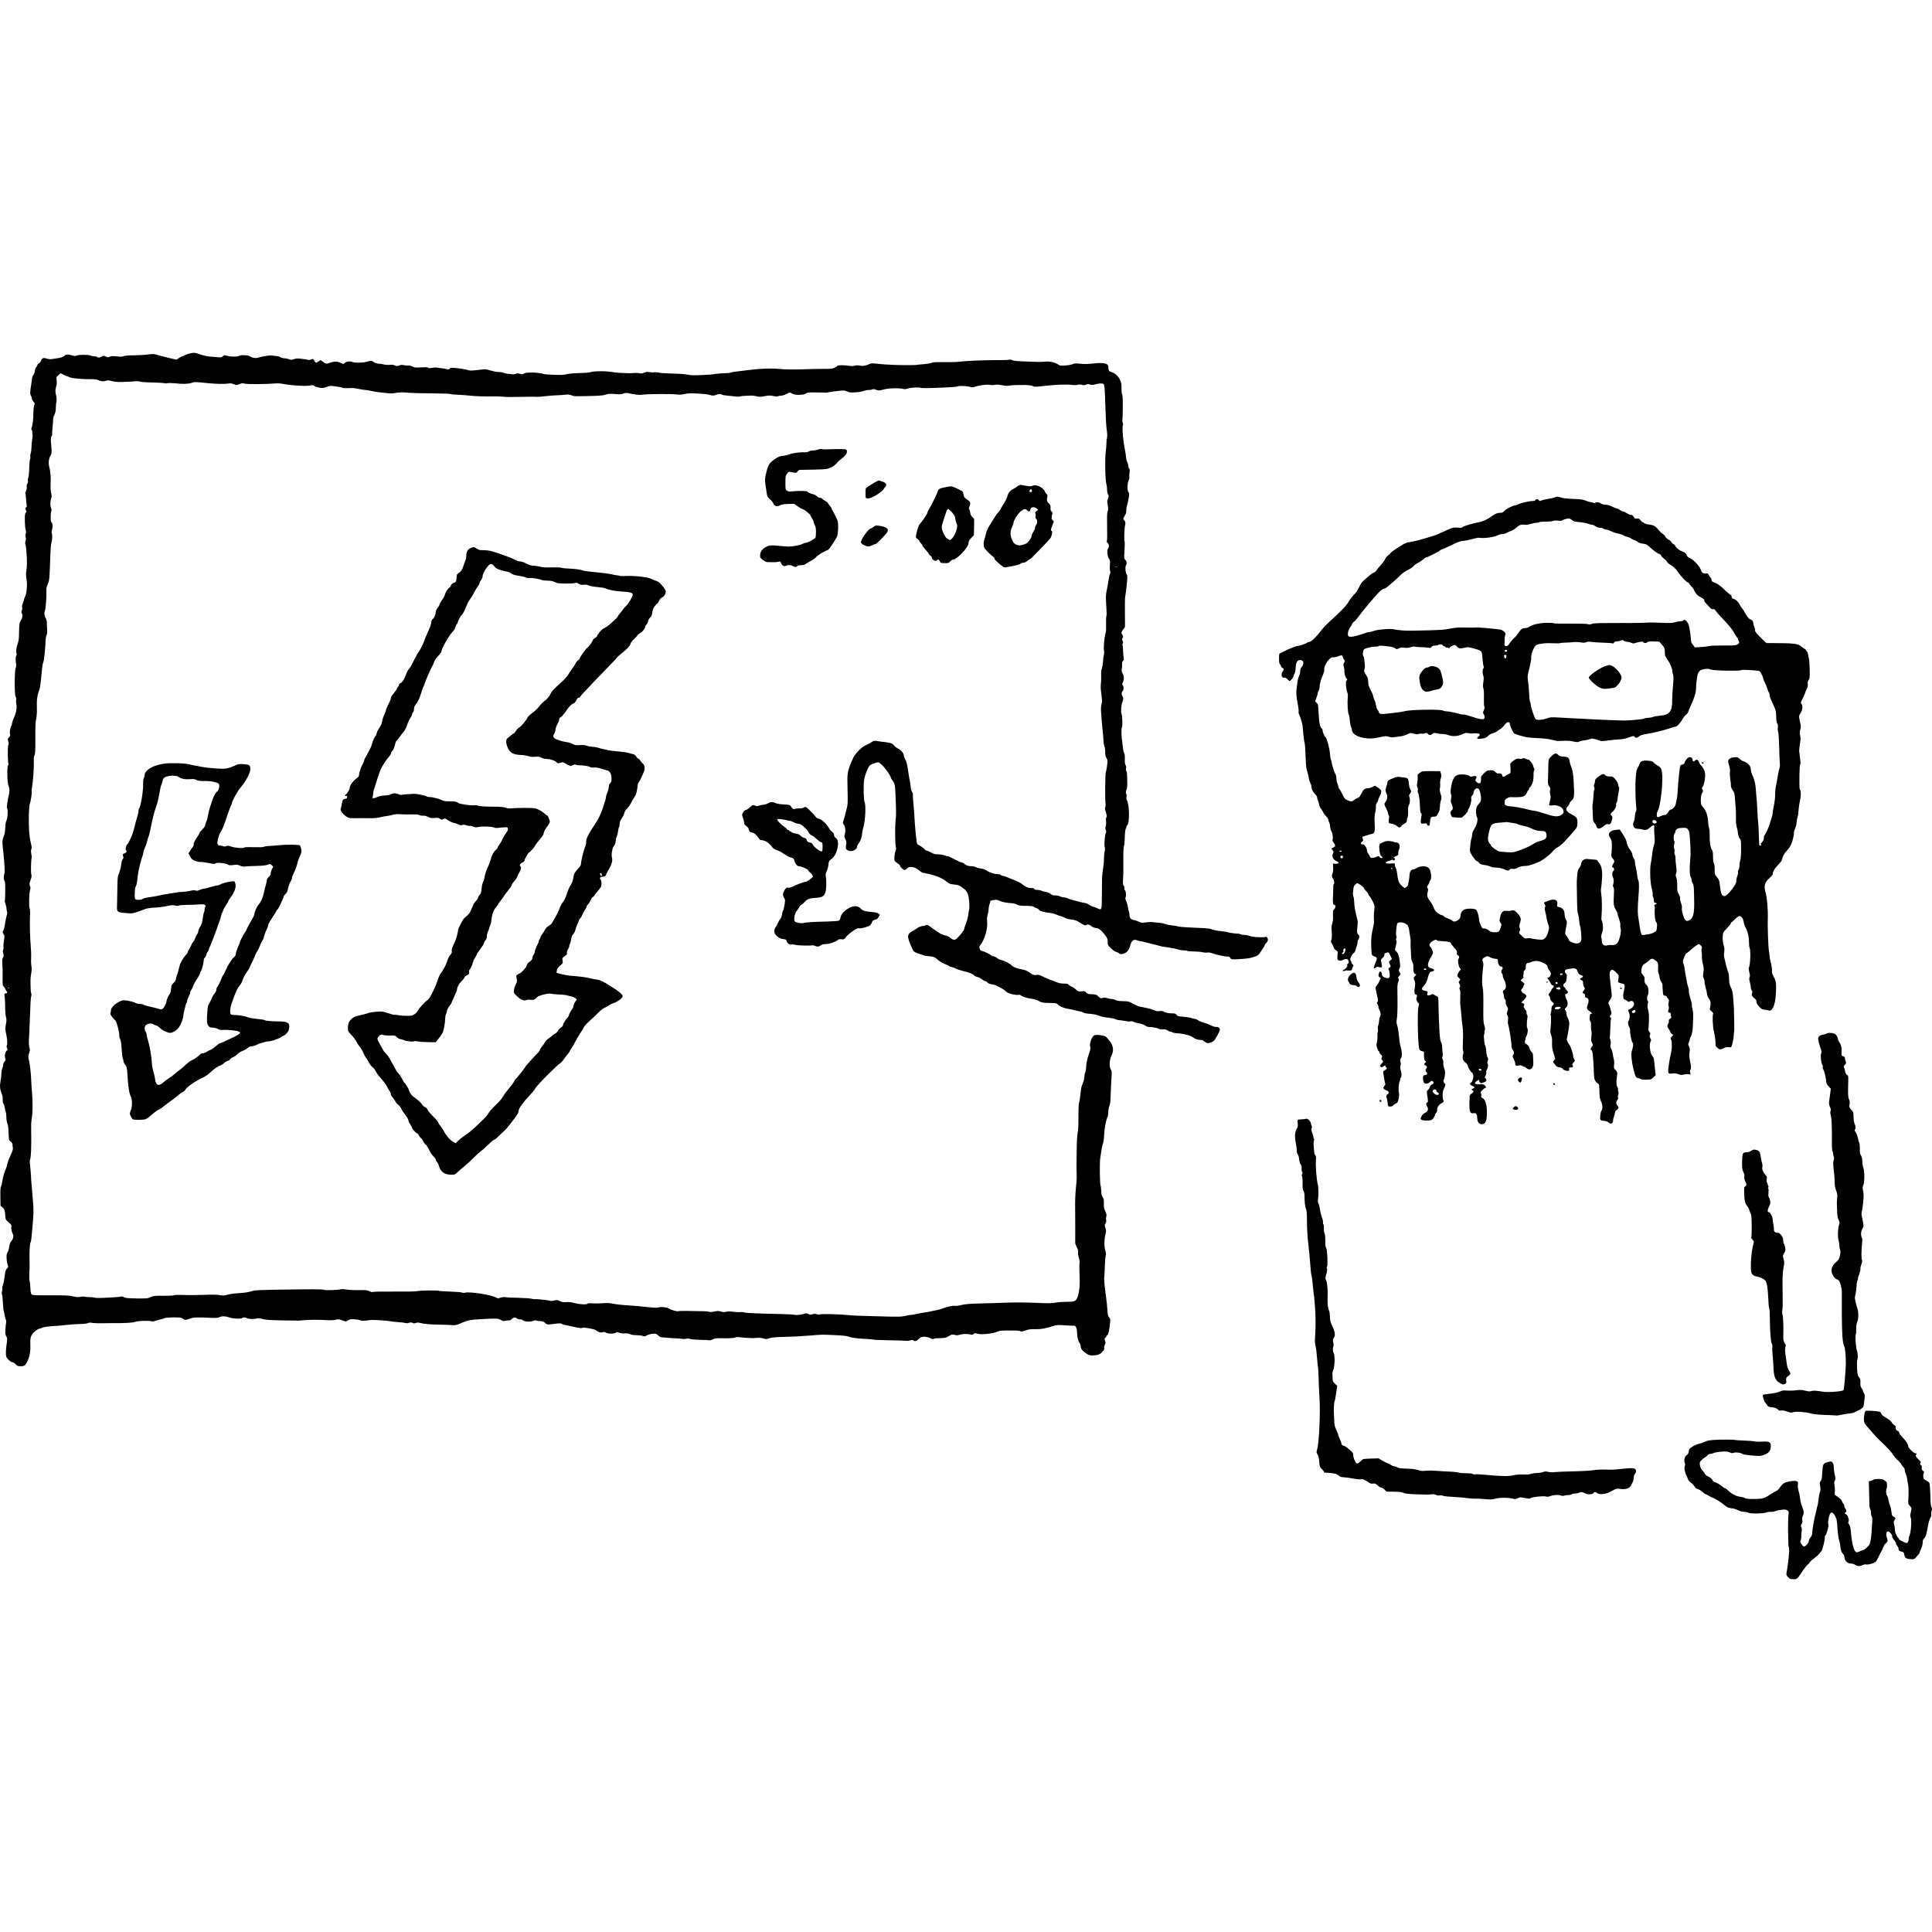 <?xml version="1.0" standalone="no"?>
<!DOCTYPE svg PUBLIC "-//W3C//DTD SVG 20010904//EN"
 "http://www.w3.org/TR/2001/REC-SVG-20010904/DTD/svg10.dtd">
<svg version="1.0" xmlns="http://www.w3.org/2000/svg"
 width="400px" height="400px" viewBox="0 0 3099.846 1967.733"
 preserveAspectRatio="xMidYMid meet">
<g transform="translate(-292.813,2224.727) scale(0.1,-0.1)"
fill="#000000" stroke="none">
<path d="M5964 22235 c-29 -7 -62 -20 -75 -29 -13 -9 -29 -16 -36 -16 -8 0
-32 -12 -54 -27 l-40 -26 -117 27 c-64 15 -147 37 -184 48 -61 18 -74 19 -160
8 -51 -7 -151 -13 -223 -13 -83 0 -141 -5 -161 -13 -23 -10 -52 -11 -115 -4
-65 6 -90 5 -111 -6 -24 -12 -32 -12 -63 3 -33 16 -37 16 -64 0 -32 -19 -67
-22 -76 -7 -3 6 -21 10 -39 10 -19 0 -49 6 -67 14 -39 16 -195 14 -226 -2 -15
-8 -33 -7 -68 3 -67 21 -101 19 -124 -6 -19 -21 -63 -34 -146 -44 -22 -3 -52
-7 -66 -10 -14 -3 -45 1 -68 8 -56 20 -77 12 -95 -33 -8 -21 -24 -41 -36 -45
-11 -3 -20 -12 -20 -19 0 -7 -10 -26 -22 -42 -13 -15 -21 -38 -20 -51 2 -13
-7 -40 -20 -61 -13 -20 -24 -48 -25 -62 -1 -14 -7 -56 -13 -95 -22 -140 -22
-151 -6 -183 9 -17 16 -40 16 -51 0 -11 12 -33 26 -50 22 -27 24 -33 12 -53
-7 -13 -13 -63 -14 -118 -2 -117 -10 -193 -26 -236 -9 -26 -9 -36 1 -48 7 -8
10 -19 7 -24 -3 -5 -2 -22 3 -38 4 -17 2 -57 -5 -95 -7 -36 -12 -90 -11 -120
0 -30 -5 -71 -12 -91 -7 -21 -10 -47 -6 -58 3 -11 3 -25 -2 -32 -9 -15 -13
-54 -17 -189 -2 -53 -9 -105 -15 -117 -6 -12 -9 -33 -5 -46 3 -15 0 -33 -9
-47 -10 -13 -13 -33 -10 -54 3 -19 -1 -44 -11 -64 -9 -17 -14 -36 -11 -41 3
-4 7 -39 10 -77 2 -37 7 -85 11 -105 4 -24 3 -38 -4 -38 -17 0 -21 -27 -7 -54
8 -14 10 -26 6 -26 -4 0 -12 -10 -18 -22 -12 -28 -7 -219 7 -262 6 -20 7 -43
0 -64 -5 -20 -5 -43 0 -57 6 -16 5 -36 -2 -56 -8 -22 -8 -41 1 -67 9 -29 21
-188 21 -272 1 -60 -2 -100 -10 -142 -6 -31 -6 -74 1 -120 6 -40 11 -84 10
-98 -4 -103 -11 -152 -30 -192 -11 -26 -21 -54 -21 -63 0 -9 -7 -30 -16 -47
-10 -20 -14 -44 -11 -65 4 -19 1 -43 -6 -53 -8 -14 -8 -24 2 -43 16 -30 10
-72 -20 -121 -20 -35 -23 -53 -25 -175 -1 -111 -6 -147 -23 -194 -22 -58 -30
-135 -17 -156 4 -6 2 -21 -5 -33 -12 -23 -13 -60 -3 -134 4 -25 1 -51 -6 -65
-20 -36 -21 -427 -2 -457 9 -14 13 -35 9 -56 -3 -19 -1 -51 4 -72 11 -51 -5
-142 -38 -208 -14 -28 -27 -67 -30 -86 -2 -19 -10 -44 -17 -55 -17 -26 -26
-104 -16 -130 6 -15 1 -27 -17 -47 -23 -24 -24 -29 -13 -63 9 -28 9 -43 0 -65
-12 -29 -8 -279 4 -299 4 -5 2 -12 -4 -16 -22 -13 -19 -289 4 -332 18 -37 21
-102 5 -153 -5 -19 -12 -48 -14 -65 -2 -16 -8 -53 -13 -82 -5 -33 -5 -59 2
-70 9 -16 9 -55 2 -139 -2 -16 -9 -41 -16 -55 -8 -13 -15 -53 -16 -89 -3 -73
-11 -126 -24 -155 -25 -59 -28 -86 -18 -176 5 -52 11 -112 14 -134 15 -142 21
-282 13 -297 -14 -27 -14 -95 1 -113 10 -12 13 -53 12 -161 -1 -80 -4 -149 -7
-154 -3 -5 2 -30 11 -57 10 -26 17 -58 16 -70 -1 -12 3 -34 8 -47 6 -17 5 -38
-5 -68 -7 -24 -19 -81 -26 -128 -6 -47 -19 -97 -28 -113 -13 -22 -13 -31 -3
-45 24 -33 25 -45 12 -127 -7 -46 -10 -91 -6 -100 3 -9 1 -26 -5 -37 -8 -16
-8 -31 1 -59 11 -32 11 -42 -3 -62 -12 -18 -15 -44 -12 -108 2 -46 4 -86 5
-89 1 -3 1 -61 0 -130 -1 -116 0 -127 19 -144 12 -11 21 -23 21 -29 0 -5 9
-21 20 -37 21 -29 18 -40 -12 -40 -17 0 -23 -12 -18 -35 6 -24 12 -146 11
-215 0 -41 5 -97 12 -125 11 -41 11 -61 0 -120 -10 -50 -11 -83 -4 -115 25
-115 32 -198 19 -224 -7 -13 -6 -26 3 -42 11 -21 10 -27 -8 -47 -25 -26 -34
-81 -20 -120 8 -23 6 -32 -12 -51 -11 -12 -21 -34 -21 -48 0 -14 -7 -42 -15
-61 -8 -20 -15 -58 -15 -84 0 -26 -5 -77 -12 -113 -17 -98 -14 -131 26 -235 6
-16 9 -49 8 -72 -2 -27 2 -50 13 -67 10 -15 19 -43 20 -64 1 -21 7 -48 14 -59
6 -12 11 -51 11 -86 0 -37 7 -81 16 -103 11 -26 18 -77 20 -154 4 -115 4 -115
35 -141 19 -15 30 -33 28 -45 -1 -10 1 -33 5 -49 5 -25 -2 -50 -39 -129 -25
-53 -48 -116 -51 -139 -4 -23 -13 -55 -21 -70 -22 -44 -51 -147 -59 -207 -3
-30 -12 -65 -19 -76 -10 -16 -13 -60 -11 -167 l2 -145 32 -27 c33 -27 40 -51
46 -144 3 -50 7 -56 54 -97 43 -37 50 -48 43 -66 -8 -23 4 -86 25 -126 15 -30
4 -72 -29 -111 -16 -20 -26 -47 -31 -87 -4 -32 -15 -72 -26 -89 -16 -26 -19
-46 -16 -101 2 -38 9 -83 17 -101 12 -30 11 -34 -11 -58 -17 -18 -27 -44 -32
-83 -16 -125 -25 -168 -37 -190 -6 -12 -10 -31 -7 -40 3 -10 2 -33 -4 -51 -5
-20 -6 -40 -1 -50 5 -9 12 -61 14 -116 3 -55 8 -111 10 -125 22 -108 31 -148
39 -166 6 -12 7 -35 4 -50 -4 -16 -8 -65 -11 -108 -4 -65 -1 -85 14 -110 18
-29 18 -37 4 -131 -7 -55 -12 -124 -10 -154 4 -49 9 -59 45 -93 23 -21 51 -38
62 -38 12 0 34 -14 50 -31 24 -27 35 -31 79 -32 62 -1 79 13 116 94 32 73 45
157 40 264 -5 107 11 150 77 204 28 23 59 41 70 41 10 0 29 6 41 14 21 13 118
26 237 31 30 1 96 8 145 14 50 7 144 13 210 15 72 1 129 7 143 15 17 9 37 10
70 4 26 -5 97 -8 157 -6 61 1 139 2 175 2 180 -3 331 6 361 21 25 14 210 21
250 10 22 -7 43 -5 73 6 22 9 59 19 81 23 22 4 50 13 62 19 14 8 69 12 144 13
108 0 126 -2 150 -20 35 -26 35 -26 112 0 65 22 110 24 334 13 91 -4 118 -2
143 11 38 20 100 17 161 -6 51 -19 194 -25 204 -8 8 12 58 12 71 -1 15 -15
113 -20 156 -8 29 9 50 7 100 -7 49 -13 114 -18 303 -22 132 -2 251 -4 265 -4
14 -1 52 2 85 6 74 9 249 10 375 2 59 -4 113 -2 144 6 42 10 55 9 106 -10 57
-21 58 -21 88 -1 17 10 39 19 49 19 66 1 123 -5 151 -17 25 -10 48 -11 100 -3
37 5 81 10 97 9 91 -1 218 -11 275 -20 36 -6 97 -13 135 -15 39 -2 89 -8 112
-13 23 -5 47 -6 54 -1 19 12 63 11 75 -1 7 -7 21 -7 43 1 24 9 43 9 69 1 54
-16 159 -25 322 -28 80 -1 170 -4 200 -7 43 -3 67 2 110 21 130 57 160 64 335
74 257 15 293 13 338 -17 19 -12 35 -15 59 -9 18 4 45 7 59 6 16 -1 34 7 49
23 26 28 61 32 80 10 7 -8 28 -15 47 -15 19 0 41 -6 49 -14 23 -24 121 -31
160 -13 25 12 40 14 60 7 14 -6 44 -10 67 -10 31 0 48 -7 69 -27 31 -30 43
-31 167 -14 63 8 88 8 98 -1 8 -6 33 -15 56 -19 23 -4 91 -18 151 -32 77 -17
114 -22 126 -15 10 7 37 6 80 -1 115 -21 125 -24 155 -47 34 -25 58 -30 97
-20 19 6 34 3 50 -8 29 -20 126 -21 154 -2 18 13 26 13 65 -1 27 -9 60 -13 86
-9 28 4 52 0 74 -11 22 -11 62 -17 114 -18 44 -1 90 -7 101 -13 17 -9 29 -7
65 12 26 13 65 24 95 25 46 2 56 -1 83 -28 26 -25 41 -31 79 -32 26 -1 58 -3
72 -6 14 -2 63 -5 110 -7 47 -1 101 -6 120 -9 19 -4 49 -4 65 1 19 6 42 5 65
-3 19 -7 91 -13 159 -14 68 -1 134 -4 146 -7 12 -3 39 3 61 15 34 17 56 20
177 17 95 -1 150 2 175 11 20 8 51 11 67 7 25 -5 163 -15 215 -16 8 0 42 2 75
4 38 3 76 0 102 -9 38 -13 48 -13 95 3 39 13 95 18 208 21 199 5 272 9 450 23
187 16 184 16 395 6 105 -4 192 -13 210 -21 47 -20 150 -34 278 -39 64 -3 122
-8 128 -12 6 -3 115 -8 242 -10 128 -2 250 -5 272 -8 22 -3 57 0 78 6 28 9 41
8 49 0 21 -21 53 -13 88 23 30 31 40 35 87 35 34 0 67 -7 94 -22 31 -16 46
-19 58 -11 10 6 56 11 103 11 77 1 91 4 139 32 49 29 56 31 93 20 32 -9 51 -8
89 4 47 14 118 15 170 1 20 -5 33 -3 47 10 16 14 24 15 54 5 63 -20 244 -3
324 31 45 19 63 21 305 19 27 0 57 -5 68 -11 15 -8 34 -5 82 12 50 19 81 23
162 21 99 -1 142 7 299 55 38 12 70 14 140 8 50 -4 115 -7 143 -7 49 1 54 -1
68 -28 8 -16 15 -55 15 -87 0 -67 15 -128 40 -163 10 -14 18 -38 18 -53 -1
-37 27 -73 86 -114 39 -27 58 -33 100 -33 82 1 120 14 160 56 29 31 35 45 31
67 -3 17 2 38 11 52 13 21 14 29 2 60 -11 33 -11 38 5 50 9 6 17 17 17 24 0 6
4 11 8 11 16 0 31 49 43 137 16 115 15 130 -9 156 -16 18 -21 41 -26 117 -3
52 -13 145 -21 205 -24 167 -36 308 -29 330 3 11 7 86 9 166 2 80 9 157 14
172 7 19 6 40 -6 79 -20 69 -20 165 0 252 14 62 14 73 1 113 -14 40 -14 47 1
70 12 17 15 36 11 58 -4 18 -2 43 3 57 7 18 3 37 -16 79 -21 44 -25 68 -24
127 1 59 -2 78 -19 102 -16 22 -21 47 -23 102 -2 41 -7 79 -11 86 -11 19 -16
360 -6 428 5 32 14 95 21 139 6 44 17 91 24 105 7 14 16 79 19 145 7 113 31
239 55 284 6 11 11 45 11 76 0 30 7 72 16 93 9 20 18 64 19 97 4 113 16 380
20 425 2 31 -2 52 -15 70 -27 38 -21 160 11 220 42 80 31 162 -31 237 -22 26
-45 53 -50 60 -25 31 -175 48 -204 24 -37 -31 -71 -137 -56 -177 9 -21 5 -43
-19 -113 -33 -97 -42 -141 -47 -223 -1 -31 -8 -67 -15 -79 -6 -12 -12 -43 -13
-68 -1 -25 -8 -62 -16 -81 -7 -19 -19 -51 -26 -70 -7 -19 -16 -75 -20 -125 -4
-49 -13 -107 -20 -128 -9 -27 -13 -95 -13 -240 1 -130 -3 -218 -11 -247 -7
-26 -14 -133 -16 -250 -5 -278 -5 -321 -1 -420 2 -47 0 -114 -5 -150 -10 -69
-21 -261 -20 -320 2 -47 3 -610 2 -634 -1 -11 11 -42 25 -69 18 -35 24 -59 20
-81 -4 -18 2 -54 12 -86 11 -31 16 -66 13 -80 -4 -14 -4 -88 -2 -165 7 -181 6
-205 -8 -295 -14 -90 -36 -140 -70 -157 -16 -9 -61 -13 -125 -12 -55 0 -131
-5 -170 -12 -77 -14 -129 -14 -345 -4 -152 7 -373 7 -525 0 -49 -3 -180 -6
-290 -9 -227 -5 -305 -11 -387 -32 -32 -8 -69 -12 -82 -8 -27 6 -131 -16 -193
-42 -20 -9 -59 -20 -87 -25 -28 -6 -71 -14 -96 -20 -25 -6 -72 -14 -105 -19
-33 -4 -91 -15 -130 -24 -38 -9 -82 -16 -97 -16 -14 0 -54 -7 -89 -16 -53 -14
-102 -15 -358 -8 -432 11 -445 12 -571 23 -155 14 -399 20 -433 10 -16 -4 -41
-3 -59 3 -23 8 -40 8 -64 -1 -28 -10 -38 -9 -64 4 -18 9 -39 13 -48 10 -44
-19 -147 -32 -176 -23 -17 5 -121 11 -231 13 -387 8 -558 16 -578 26 -11 6
-37 8 -58 5 -20 -3 -72 -1 -115 5 -54 7 -90 7 -118 0 -32 -8 -51 -7 -82 4 -33
11 -50 11 -104 0 -41 -9 -72 -10 -87 -4 -13 5 -56 9 -96 9 -40 0 -142 1 -227
4 -85 2 -162 0 -170 -4 -16 -8 -115 20 -152 44 -31 20 -126 30 -160 17 -18 -7
-58 -7 -125 0 -170 18 -306 30 -369 33 -92 5 -192 16 -259 30 -41 8 -87 10
-145 4 -47 -4 -119 -5 -161 -2 -52 4 -79 3 -83 -5 -11 -18 -126 -13 -212 10
-55 15 -94 19 -130 15 -40 -5 -62 -1 -100 16 -42 18 -54 19 -91 10 -23 -7 -48
-10 -55 -7 -27 10 -230 33 -249 28 -11 -3 -39 0 -63 7 -24 6 -119 13 -212 15
-93 1 -185 6 -205 10 -23 4 -51 2 -80 -8 -41 -14 -46 -14 -76 4 -66 41 -420
96 -490 77 -20 -6 -40 -5 -51 1 -11 6 -97 13 -192 16 -95 3 -177 8 -183 12
-16 10 -298 6 -347 -5 -27 -7 -174 -9 -370 -7 -179 1 -332 -1 -341 -6 -11 -5
-30 -1 -55 12 -28 14 -57 19 -99 18 -134 -3 -213 0 -277 10 -44 7 -75 8 -92 1
-31 -11 -247 -17 -264 -6 -15 9 -187 10 -708 2 -294 -5 -401 -9 -430 -20 -43
-15 -107 -27 -169 -32 -22 -1 -74 -5 -115 -9 -41 -3 -98 -13 -127 -22 -44 -14
-62 -15 -115 -5 -44 8 -126 9 -273 4 -115 -4 -262 -5 -325 -1 -68 3 -125 1
-140 -5 -14 -6 -92 -9 -175 -9 -138 2 -154 0 -200 -21 -47 -22 -59 -23 -227
-21 -142 3 -181 7 -201 20 -16 10 -34 14 -52 9 -14 -3 -56 -8 -93 -10 -37 -2
-120 -6 -185 -10 -65 -3 -126 -2 -135 2 -9 5 -46 9 -82 10 -36 0 -76 4 -89 7
-13 4 -43 2 -65 -3 -31 -7 -60 -5 -116 8 -63 15 -121 18 -363 17 -257 -1 -289
1 -303 16 -10 11 -16 45 -19 107 -2 50 -8 99 -12 109 -5 10 -7 56 -5 103 2 47
4 99 5 115 0 17 0 68 -1 115 -4 126 4 268 16 282 5 7 13 47 16 88 3 41 11 125
17 185 15 153 18 276 8 370 -4 44 -10 116 -14 160 -3 44 -8 100 -10 124 -3 24
-8 87 -10 140 -3 53 -9 130 -14 171 -5 41 -7 78 -4 84 19 29 27 227 21 486 -2
63 1 133 5 155 23 111 23 310 1 545 -2 25 -6 90 -8 145 -4 93 -24 245 -41 307
-4 17 -1 46 10 79 15 44 16 57 5 90 -10 29 -11 75 -5 181 4 79 9 179 10 223
12 330 16 391 24 420 5 19 5 38 0 46 -5 8 -10 48 -10 89 -1 41 -1 95 -2 120 0
25 5 75 12 112 9 47 9 82 3 120 -6 29 -8 85 -5 123 3 39 0 129 -6 200 -6 72
-11 173 -12 225 0 52 -1 111 -2 130 -1 34 0 55 4 170 1 31 -3 65 -8 75 -13 27
-9 242 6 287 10 30 10 45 0 72 -11 30 -10 42 9 93 17 47 20 66 12 92 -9 31 -5
228 5 262 3 8 1 39 -5 67 -6 36 -6 59 1 76 9 18 6 42 -9 102 -11 44 -23 126
-27 184 -11 170 -4 417 14 454 13 28 34 173 27 185 -4 5 1 49 10 98 15 85 28
300 25 412 -1 30 4 63 12 75 10 16 13 77 12 271 -1 181 2 264 12 300 7 28 13
84 13 125 0 41 0 107 -1 145 0 68 19 163 40 203 9 17 26 142 37 277 7 83 19
160 29 175 10 16 34 256 34 346 1 28 8 64 15 80 11 21 13 49 10 99 -3 39 -5
87 -5 107 1 21 -7 51 -19 70 -22 37 -26 82 -9 125 11 30 24 210 21 306 -2 40
4 73 18 103 32 73 32 75 45 464 3 85 9 173 15 195 17 72 21 131 11 158 -7 19
-6 39 3 72 15 47 7 107 -15 120 -12 8 -10 140 2 173 6 15 4 32 -4 50 -16 31
-14 114 3 157 9 23 9 41 -1 80 -11 43 -12 86 -7 223 2 45 -11 155 -22 192 -18
62 -12 133 15 182 25 45 25 46 15 168 -10 107 -9 125 5 147 9 13 14 31 11 39
-3 8 -1 56 5 107 6 51 10 107 9 126 0 18 9 52 21 75 15 30 22 61 23 116 1 41
4 80 8 85 7 12 4 94 -5 115 -13 34 -13 97 1 133 10 27 13 56 9 97 -6 57 -6 59
29 89 l35 31 47 -25 c26 -14 53 -25 60 -25 7 0 23 -6 35 -14 27 -17 208 -34
337 -32 73 1 103 -3 128 -16 37 -20 90 -23 124 -8 17 8 40 7 88 -6 65 -17 127
-19 300 -9 47 3 97 6 111 7 15 0 35 -3 45 -7 11 -5 64 -10 119 -11 183 -5 274
-10 280 -16 3 -3 21 -2 40 2 19 4 73 3 122 -2 121 -14 219 -11 269 8 43 16 50
16 264 -6 123 -13 264 -16 317 -5 31 5 55 3 92 -11 48 -17 51 -17 91 1 35 16
48 17 88 7 47 -11 368 -8 484 4 36 4 90 0 148 -11 146 -26 355 -36 428 -20 24
5 38 3 51 -9 10 -9 45 -21 79 -27 53 -10 67 -8 121 11 42 16 70 20 93 15 18
-3 58 -9 88 -12 30 -3 61 -10 68 -15 6 -6 42 -9 80 -8 103 4 102 4 182 -12 41
-9 91 -16 110 -17 19 -1 64 -8 100 -17 36 -8 85 -17 110 -19 25 -2 85 -9 135
-14 65 -8 101 -7 130 1 45 12 151 14 235 3 30 -3 188 -7 350 -8 162 -2 301 -6
308 -11 8 -5 64 -10 125 -12 62 -3 141 -8 177 -13 71 -10 242 -16 385 -13 50
1 115 -1 145 -5 49 -6 175 -6 415 -1 44 1 98 1 120 -1 22 -2 85 2 140 9 55 7
138 14 185 15 47 1 111 6 142 10 44 6 68 4 100 -8 49 -19 38 -18 301 -13 145
3 210 9 245 20 54 18 74 19 179 10 54 -5 83 -2 111 9 28 11 49 13 78 7 104
-24 185 -32 230 -25 73 12 448 15 535 5 58 -7 90 -6 140 6 61 15 107 15 334
-1 17 -1 51 -8 77 -16 43 -12 54 -11 102 5 42 15 58 16 75 7 12 -7 36 -14 54
-16 192 -22 232 -25 246 -18 9 4 48 9 86 10 39 1 83 3 98 4 16 1 53 -4 83 -11
45 -11 66 -11 131 2 64 12 87 13 137 2 38 -8 67 -9 77 -3 10 5 33 9 52 9 19 0
55 11 81 25 56 30 60 30 94 6 39 -26 191 -24 221 3 18 17 37 19 166 17 79 0
148 -2 152 -3 5 -1 22 1 39 5 16 4 81 14 144 21 108 12 117 12 159 -7 38 -17
59 -19 136 -14 50 3 107 13 127 22 21 8 55 15 77 15 22 0 51 4 65 10 18 7 35
5 61 -6 19 -8 45 -12 58 -10 12 3 51 12 87 20 73 17 225 20 283 5 30 -8 50 -6
89 7 47 15 178 21 199 9 8 -6 157 -5 274 1 33 1 115 5 182 8 68 3 132 10 142
16 22 11 162 4 203 -12 20 -7 38 -6 70 5 68 24 188 39 233 30 23 -5 59 -5 85
0 32 6 67 4 117 -6 52 -11 84 -12 113 -6 23 5 78 9 123 9 45 -1 93 0 107 1 50
3 140 -8 153 -20 15 -12 60 -10 232 10 139 16 320 21 385 12 32 -5 73 -5 98 1
29 7 53 6 72 -1 20 -8 36 -7 60 3 26 11 40 12 65 3 25 -9 43 -9 76 0 69 19
124 22 142 8 17 -12 21 -66 33 -447 5 -154 11 -236 22 -314 6 -41 6 -81 1
-100 -5 -17 -9 -58 -9 -91 0 -33 -5 -89 -10 -125 -17 -117 -10 -483 11 -538 5
-13 9 -48 9 -78 0 -32 6 -64 15 -78 14 -20 14 -28 0 -67 -14 -37 -14 -54 -4
-107 9 -49 9 -69 -1 -93 -9 -21 -12 -78 -10 -187 3 -229 3 -275 -4 -293 -4 -9
2 -23 14 -34 23 -21 26 -62 6 -88 -21 -27 -11 -132 15 -165 18 -23 20 -35 14
-97 -3 -38 -2 -84 4 -101 6 -22 6 -35 -2 -43 -5 -5 -16 -48 -22 -93 -7 -46
-20 -123 -30 -171 -16 -78 -17 -106 -8 -245 7 -97 8 -163 2 -174 -5 -10 -7
-65 -5 -124 2 -58 0 -120 -6 -137 -23 -73 -38 -250 -26 -299 4 -16 2 -43 -3
-60 -6 -18 -12 -64 -14 -103 -2 -38 -11 -89 -19 -111 -9 -27 -13 -68 -11 -117
2 -41 0 -100 -4 -131 -4 -31 -4 -82 1 -113 5 -32 10 -78 12 -103 2 -25 5 -49
6 -55 2 -5 -2 -30 -9 -55 -9 -29 -11 -72 -7 -125 4 -44 8 -107 10 -140 3 -33
10 -107 16 -165 6 -58 12 -132 13 -165 1 -33 8 -70 15 -82 6 -12 12 -52 12
-89 0 -50 5 -75 21 -100 20 -32 20 -40 9 -121 -6 -48 -15 -94 -20 -102 -10
-20 -15 -438 -5 -504 4 -30 2 -53 -4 -61 -8 -10 -6 -31 10 -80 16 -53 18 -71
8 -82 -7 -9 -9 -31 -5 -62 3 -28 1 -62 -5 -81 -8 -24 -8 -39 1 -61 8 -20 9
-34 2 -43 -17 -21 -32 -193 -20 -227 7 -22 7 -43 -1 -75 -6 -24 -11 -79 -11
-122 0 -43 -7 -113 -15 -157 -8 -43 -15 -113 -16 -155 0 -42 0 -103 -1 -136 0
-33 -1 -125 -2 -205 -1 -165 -3 -168 -79 -132 -23 10 -54 22 -69 26 -15 3 -44
17 -64 31 -20 14 -46 25 -57 25 -11 0 -43 6 -71 14 -28 8 -82 22 -121 32 -38
9 -80 23 -92 30 -12 8 -37 14 -55 14 -18 0 -46 7 -63 16 -17 9 -49 16 -73 15
-34 -2 -52 4 -79 25 -19 14 -53 28 -76 31 -23 3 -54 12 -69 19 -15 8 -45 14
-68 14 -27 0 -43 5 -47 15 -4 11 -17 15 -47 14 -45 -2 -100 21 -155 67 -18 16
-72 43 -120 61 -47 18 -97 39 -111 46 -14 8 -43 17 -64 20 -22 4 -43 12 -47
18 -4 7 -22 12 -41 12 -50 -1 -130 24 -179 56 -28 18 -63 31 -98 34 -29 4 -64
13 -77 22 -13 8 -43 15 -68 15 -53 0 -88 12 -118 40 -12 11 -30 20 -41 20 -11
0 -61 23 -112 50 -51 28 -101 50 -113 50 -11 0 -36 7 -55 15 -20 8 -63 15 -96
15 -46 0 -71 6 -116 30 -31 17 -63 30 -71 30 -7 0 -28 15 -46 34 -18 19 -49
40 -69 49 -30 12 -37 21 -43 53 -9 52 -28 250 -33 344 -5 105 -10 168 -22 298
-6 63 -9 118 -5 123 3 5 -4 24 -15 43 -12 18 -21 51 -21 72 -1 22 -8 71 -16
109 -8 39 -19 102 -24 140 -13 106 -28 165 -50 202 -11 19 -20 44 -20 56 0 36
-44 91 -94 115 -26 13 -53 34 -61 46 -22 33 -59 47 -145 57 -41 4 -99 12 -127
17 -44 8 -57 6 -80 -9 -38 -25 -49 -32 -115 -63 -64 -31 -165 -136 -193 -202
-96 -220 -96 -223 -89 -502 5 -204 4 -245 -11 -297 -9 -33 -21 -79 -26 -103
-5 -24 -16 -65 -26 -91 -16 -47 -16 -49 5 -76 24 -31 30 -112 12 -160 -8 -21
-5 -36 11 -72 18 -39 20 -54 12 -94 -11 -55 -4 -72 37 -89 59 -24 140 16 140
70 0 9 13 34 29 54 27 34 51 108 51 158 0 11 9 51 19 87 34 115 45 374 18 417
-11 19 -17 246 -8 324 10 92 64 233 99 261 14 11 49 26 79 35 54 16 54 16 88
-11 51 -38 138 -153 159 -207 10 -26 22 -50 27 -54 5 -3 18 -22 29 -43 15 -30
20 -68 25 -177 12 -292 12 -341 4 -409 -15 -119 -11 -438 6 -465 3 -5 0 -21
-6 -37 -18 -43 -29 -145 -18 -165 6 -10 28 -30 49 -43 22 -14 40 -31 40 -39 0
-20 50 -66 71 -66 11 0 29 11 41 25 36 41 127 27 190 -31 21 -18 48 -35 60
-38 201 -38 298 -76 393 -151 33 -26 52 -33 107 -38 75 -7 93 -15 166 -73 52
-42 70 -90 80 -202 4 -55 4 -113 -1 -129 -5 -15 -10 -46 -12 -68 -4 -45 -14
-85 -44 -165 -11 -30 -22 -67 -25 -82 -5 -23 -35 -62 -113 -145 -30 -31 -65
-29 -106 7 -22 18 -54 34 -88 41 -30 6 -76 27 -104 46 -27 19 -66 45 -85 58
-19 13 -46 33 -59 44 -26 22 -56 27 -66 11 -3 -5 -24 -10 -45 -10 -30 0 -54
-11 -104 -45 -37 -25 -70 -45 -74 -45 -5 0 -19 -11 -32 -25 -17 -18 -23 -35
-22 -62 2 -45 65 -199 93 -229 11 -12 48 -29 82 -39 34 -9 67 -21 72 -25 6 -4
46 -10 89 -14 66 -6 85 -12 112 -34 73 -60 97 -75 146 -93 28 -10 54 -23 58
-28 3 -6 28 -15 55 -21 27 -6 56 -17 65 -25 8 -7 60 -24 116 -38 105 -26 152
-45 173 -71 7 -9 28 -18 47 -22 19 -3 50 -19 70 -35 20 -16 44 -29 54 -29 9 0
27 -11 39 -24 15 -16 39 -26 74 -31 29 -4 66 -15 82 -26 17 -10 46 -25 65 -34
19 -9 46 -27 60 -39 14 -13 35 -29 48 -36 42 -21 135 -41 165 -34 19 4 34 1
46 -10 21 -19 103 -44 182 -55 32 -5 74 -18 95 -29 62 -32 73 -35 187 -36 98
-1 110 -4 125 -23 21 -26 104 -63 157 -69 22 -3 67 -12 100 -21 33 -9 76 -18
95 -21 19 -3 45 -11 57 -19 12 -8 45 -16 75 -18 96 -8 134 -15 189 -37 30 -11
92 -24 139 -28 47 -5 99 -15 115 -24 17 -9 46 -16 65 -16 19 -1 63 -7 97 -14
34 -7 67 -10 73 -6 13 8 48 2 65 -11 6 -4 39 -12 75 -19 37 -6 81 -22 102 -36
20 -14 45 -24 55 -23 33 4 138 -14 159 -28 12 -7 42 -12 72 -11 36 2 56 -3 70
-15 10 -9 27 -17 38 -17 10 -1 30 -7 44 -15 14 -8 45 -14 70 -15 52 0 176 -24
217 -42 15 -7 42 -22 58 -35 27 -19 68 -30 127 -32 9 -1 30 -13 47 -27 26 -22
37 -25 71 -19 23 4 54 18 70 31 29 25 100 156 100 185 0 25 -29 44 -61 41 -17
-2 -53 9 -90 28 -33 17 -83 35 -110 41 -26 6 -65 21 -84 35 -20 13 -44 24 -54
24 -10 0 -38 7 -61 15 -24 8 -82 17 -129 20 -76 5 -88 8 -106 30 -16 20 -28
25 -65 24 -54 -2 -124 13 -145 31 -10 8 -29 10 -59 6 -34 -5 -55 -2 -90 14
-25 11 -80 27 -123 36 -43 9 -94 19 -114 23 -20 4 -67 25 -105 46 -65 37 -74
39 -159 40 -64 1 -99 6 -120 18 -16 9 -44 17 -61 17 -17 0 -49 6 -70 13 -23 8
-50 11 -64 6 -41 -12 -46 -10 -81 23 -30 29 -39 32 -101 34 -59 1 -71 4 -92
27 -22 23 -29 25 -77 20 -51 -5 -56 -3 -89 29 -19 19 -50 40 -69 47 -19 6 -40
19 -47 30 -11 15 -26 18 -76 18 -41 0 -80 7 -113 20 -27 12 -77 31 -110 42
-33 12 -86 36 -119 52 -48 26 -65 30 -101 25 -38 -6 -48 -3 -103 35 -36 25
-79 45 -104 49 -97 17 -162 40 -191 70 -33 33 -115 75 -168 85 -20 4 -47 17
-61 30 -14 13 -42 27 -62 30 -20 4 -36 10 -36 14 0 11 -108 63 -145 71 -22 4
-32 13 -39 38 -8 28 -6 37 13 60 64 79 117 259 107 363 -5 49 -3 83 8 120 9
29 16 72 16 95 0 23 7 58 15 78 9 20 13 41 10 45 -5 9 78 26 105 22 8 -1 33
-10 55 -20 37 -17 100 -28 202 -36 23 -2 53 -11 68 -21 21 -14 51 -18 141 -20
94 -1 118 -5 134 -19 11 -10 20 -15 20 -11 0 4 14 -1 30 -11 17 -9 30 -20 30
-24 0 -14 83 -39 153 -45 41 -4 94 -17 124 -30 28 -13 59 -24 68 -24 8 0 37
-11 63 -25 29 -15 73 -27 112 -31 40 -4 79 -15 100 -28 19 -12 44 -27 55 -34
53 -32 66 -36 85 -24 22 14 43 8 86 -25 17 -13 45 -23 63 -23 42 0 89 -36 146
-112 40 -53 45 -66 45 -113 0 -50 2 -54 55 -104 30 -29 67 -54 84 -57 17 -4
36 -13 42 -20 25 -31 106 -8 142 39 13 18 26 43 30 57 24 104 58 136 120 111
18 -7 43 -14 57 -15 14 -1 43 -7 65 -13 22 -6 69 -18 105 -27 36 -8 90 -22
120 -31 30 -9 71 -17 90 -19 62 -7 204 -34 233 -45 16 -6 50 -11 77 -11 27 0
51 -4 54 -8 3 -4 54 -9 115 -10 60 -1 122 -7 137 -13 16 -5 45 -7 65 -4 24 4
55 0 95 -15 66 -23 192 -50 241 -50 22 0 33 -6 38 -19 9 -29 35 -31 210 -17
91 7 108 11 180 34 57 18 62 22 112 98 29 43 53 84 53 90 0 6 11 21 25 34 15
14 25 35 25 51 0 29 -23 55 -39 45 -16 -11 -179 -5 -221 6 -8 3 -33 10 -55 16
-22 6 -54 11 -70 10 -17 0 -41 4 -52 11 -12 6 -37 11 -55 10 -33 -1 -155 18
-169 26 -4 3 -50 9 -103 15 -53 5 -110 17 -127 25 -17 9 -67 18 -122 21 -50 2
-164 8 -252 12 -88 4 -166 11 -173 15 -6 5 -53 13 -103 18 -51 6 -101 16 -113
24 -12 7 -57 15 -101 19 -44 3 -90 8 -101 10 -12 3 -56 0 -98 -5 -66 -8 -80
-7 -113 9 -21 11 -54 22 -72 26 -59 11 -81 31 -81 76 0 21 -4 50 -10 64 -5 14
-12 46 -16 72 -3 25 -15 66 -26 91 -15 33 -18 51 -11 67 13 28 4 106 -12 112
-7 3 -10 15 -7 30 2 14 -2 32 -11 42 -13 14 -15 33 -11 97 5 76 6 111 5 230
-1 219 1 290 10 307 6 10 11 72 13 136 1 65 8 127 14 139 7 12 12 28 12 36 0
8 6 20 14 26 38 32 36 308 -3 395 -13 27 -16 46 -10 57 5 10 4 28 -3 47 -9 24
-9 38 3 69 11 26 15 64 13 123 -2 47 -4 103 -4 124 0 22 -5 45 -11 52 -6 7 -8
26 -4 43 4 19 1 38 -8 53 -10 16 -14 47 -12 98 2 49 -2 82 -11 95 -7 11 -16
47 -19 80 -3 33 -8 76 -11 95 -15 87 -18 214 -6 238 12 24 7 194 -6 219 -14
26 -6 140 13 186 19 46 19 72 -1 102 -15 23 -12 63 6 75 17 11 19 74 3 92 -14
16 -14 20 1 52 22 46 20 98 -5 140 -16 27 -19 43 -13 68 5 18 7 51 5 74 -2 28
3 46 14 58 13 13 16 26 10 59 -4 23 -8 75 -9 114 -1 40 -5 76 -9 79 -3 4 -1
16 4 27 8 14 8 26 -2 43 -10 20 -10 29 1 48 10 20 10 28 -4 47 -22 32 -20 43
13 89 l29 41 -2 232 c-2 127 1 243 5 257 5 14 15 94 24 179 13 131 13 157 1
170 -20 23 -29 116 -15 143 19 35 16 71 -8 93 -21 20 -22 23 -13 155 5 74 6
138 1 143 -11 11 -3 230 9 262 10 26 0 68 -19 80 -17 10 -13 31 13 70 18 26
25 49 24 84 0 26 8 72 17 102 9 30 20 81 25 114 8 50 6 62 -8 78 -21 23 -18
146 5 190 8 16 12 39 10 51 -3 11 -2 44 3 71 6 38 5 54 -6 66 -8 8 -14 29 -14
45 0 16 -8 43 -17 59 -9 17 -17 50 -19 75 -1 25 -7 68 -13 95 -31 149 -52 364
-40 407 7 27 7 44 -1 58 -6 11 -8 25 -5 30 3 5 6 99 7 209 1 144 -2 204 -11
215 -8 9 -11 43 -10 94 1 68 -2 89 -25 139 -29 61 -80 105 -151 128 -27 9 -30
15 -33 58 -2 36 -8 51 -25 61 -35 21 -113 26 -227 12 -74 -9 -133 -10 -200 -3
-78 7 -99 6 -120 -6 -14 -8 -64 -18 -113 -22 -83 -7 -90 -6 -125 17 -50 34
-134 51 -207 44 -72 -6 -75 -6 -245 0 -215 8 -256 11 -280 24 -13 7 -39 10
-64 6 -34 -5 -89 -6 -216 -6 -177 1 -491 -13 -590 -27 -30 -4 -132 -6 -227 -5
-135 2 -178 0 -200 -12 -15 -7 -73 -17 -127 -21 -55 -3 -103 -8 -108 -11 -10
-6 -285 -5 -393 1 -44 3 -93 5 -110 6 -16 0 -74 5 -128 11 -73 9 -103 8 -120
0 -54 -29 -116 -40 -163 -30 -33 7 -58 7 -84 -1 -24 -7 -53 -8 -82 -3 -69 13
-185 14 -193 2 -3 -5 -24 -20 -47 -31 -35 -18 -57 -20 -181 -19 -78 0 -200 -2
-272 -5 -174 -8 -331 -6 -440 4 -127 13 -322 5 -495 -19 -47 -6 -121 -15 -165
-20 -44 -4 -93 -12 -108 -19 -16 -6 -67 -11 -115 -11 -48 -1 -107 -6 -132 -11
-25 -6 -121 -14 -215 -18 -132 -6 -184 -5 -235 6 -38 9 -141 16 -250 18 -102
2 -198 9 -214 15 -16 6 -48 8 -70 5 -23 -3 -59 -2 -81 3 -31 6 -50 4 -82 -9
-32 -13 -50 -16 -75 -9 -18 5 -58 7 -88 4 -30 -3 -71 -5 -90 -4 -136 4 -195 9
-265 20 -113 19 -323 15 -357 -7 -7 -3 -78 -8 -158 -10 -85 -2 -170 -9 -206
-18 -48 -12 -96 -14 -210 -10 -81 3 -151 8 -156 11 -14 9 -138 26 -173 25 -16
-1 -52 -1 -79 -1 -29 0 -60 -7 -74 -16 -21 -14 -30 -14 -63 -4 -30 10 -44 10
-68 0 -20 -8 -44 -10 -68 -5 -21 5 -48 7 -59 6 -12 -1 -39 5 -59 13 -21 9 -61
16 -90 16 -29 0 -85 11 -124 23 -39 13 -84 23 -99 21 -15 -1 -73 -7 -129 -14
-87 -10 -109 -10 -145 3 -24 8 -94 21 -157 27 -105 11 -116 11 -127 -5 -10
-13 -20 -16 -41 -11 -15 4 -59 12 -98 17 -38 5 -77 10 -85 11 -8 1 -36 -2 -63
-6 -32 -6 -52 -5 -61 3 -9 8 -45 9 -112 5 -88 -6 -104 -4 -139 14 -23 11 -51
18 -65 15 -14 -2 -45 0 -69 6 -34 7 -53 6 -79 -4 -29 -13 -38 -13 -70 1 -25
10 -52 13 -82 9 -25 -3 -65 -1 -90 5 -25 7 -66 13 -91 14 -29 1 -55 10 -74 24
-33 26 -43 27 -115 6 -59 -18 -184 -20 -226 -4 -14 6 -38 10 -53 10 -30 0 -81
-21 -81 -32 0 -12 -23 -9 -54 7 -51 27 -105 28 -169 4 -62 -23 -75 -21 -128
22 l-26 20 -38 -22 -38 -23 -18 22 c-9 12 -19 28 -21 34 -3 9 -12 9 -36 -1
-21 -9 -41 -10 -59 -5 -16 5 -37 9 -48 9 -11 1 -45 5 -75 9 -40 5 -67 3 -98
-8 -39 -14 -47 -14 -79 -1 -19 8 -54 15 -76 15 -23 0 -48 7 -58 16 -10 9 -39
18 -63 19 -25 2 -59 6 -76 10 -28 6 -150 -13 -231 -37 -38 -11 -90 1 -134 29
-22 15 -151 18 -159 4 -10 -16 -125 -20 -179 -5 -65 17 -60 18 -86 -6 -18 -15
-32 -18 -65 -14 -22 3 -75 7 -116 9 -49 2 -108 14 -169 34 -103 34 -112 35
-187 16z m14889 -3422 c-7 -2 -19 -2 -25 0 -7 3 -2 5 12 5 14 0 19 -2 13 -5z
m-17776 -6759 c-3 -3 -12 -4 -19 -1 -8 3 -5 6 6 6 11 1 17 -2 13 -5z"/>
<path d="M16051 20694 c-18 -8 -53 -14 -77 -14 -25 0 -55 -7 -68 -15 -13 -9
-41 -15 -62 -14 -73 4 -207 -13 -249 -32 -23 -10 -68 -21 -101 -24 -42 -4 -73
-15 -109 -37 -101 -63 -128 -99 -154 -200 -36 -142 -36 -131 -1 -363 8 -54 14
-64 54 -100 25 -22 49 -52 55 -68 16 -41 55 -52 102 -28 28 15 61 20 133 23
l95 2 58 -40 c32 -23 70 -44 84 -47 27 -7 119 -82 119 -97 0 -5 11 -26 25 -46
14 -20 25 -44 25 -53 0 -9 9 -33 20 -54 15 -27 20 -56 20 -109 0 -40 -3 -82
-6 -93 -6 -22 -124 -86 -157 -85 -10 0 -37 -10 -60 -22 -36 -18 -143 -38 -212
-40 -11 0 -83 5 -160 12 -132 11 -143 11 -186 -8 -63 -27 -105 -72 -113 -121
-3 -21 -3 -46 0 -54 10 -27 85 -79 112 -78 15 0 43 0 62 -1 65 -2 85 -1 118 7
30 7 33 5 43 -24 13 -37 50 -56 79 -41 30 16 73 15 107 -3 40 -21 57 -21 73
-2 8 10 30 15 63 15 37 0 58 6 81 24 17 13 54 35 83 49 28 15 61 39 73 54 25
32 133 97 191 116 17 6 88 109 145 211 21 38 28 230 9 266 -8 14 -24 48 -36
75 -12 28 -31 62 -41 77 -10 14 -18 32 -18 38 0 7 -13 28 -30 47 -16 18 -30
38 -30 43 0 5 -17 18 -38 29 -21 11 -44 27 -51 35 -8 9 -24 16 -38 16 -13 0
-34 11 -47 25 -13 14 -38 28 -57 31 -36 7 -91 32 -99 45 -7 11 -140 13 -227 4
-60 -6 -77 -5 -98 9 -24 16 -25 20 -25 128 0 105 2 113 26 146 23 30 30 33 58
27 91 -18 93 -18 111 9 13 19 25 26 49 25 17 0 119 1 226 4 181 5 199 7 250
30 53 24 84 47 112 84 7 10 29 30 48 44 69 53 100 86 105 115 7 37 -4 54 -38
54 -15 0 -39 1 -54 2 -33 2 -144 0 -228 -4 -33 -2 -71 0 -85 4 -15 4 -39 1
-59 -8z"/>
<path d="M16990 20182 c-19 -10 -52 -29 -73 -43 -20 -13 -52 -33 -70 -44 -32
-21 -32 -22 -32 -100 0 -74 2 -80 22 -83 39 -6 99 17 176 68 42 28 82 60 88
73 6 12 21 32 32 44 31 34 9 69 -57 88 -27 8 -50 15 -51 15 0 0 -16 -8 -35
-18z"/>
<path d="M19285 20123 c-11 -3 -29 -13 -40 -23 -11 -10 -39 -27 -62 -39 -49
-24 -82 -67 -94 -123 -5 -22 -26 -65 -47 -96 -21 -32 -45 -75 -55 -96 -10 -21
-28 -47 -41 -57 -13 -10 -42 -51 -66 -91 -23 -40 -59 -98 -80 -129 -23 -35
-43 -83 -54 -130 -10 -41 -22 -84 -27 -97 -12 -31 -11 -99 1 -122 14 -27 110
-124 142 -144 15 -10 25 -23 22 -31 -3 -7 27 -40 73 -79 68 -58 82 -66 108
-61 17 3 53 10 80 15 110 21 133 27 156 43 13 10 36 17 51 17 16 0 41 12 61
30 19 17 39 30 44 30 6 0 25 17 44 37 19 20 84 87 144 148 61 62 121 127 134
144 26 35 42 121 22 121 -15 0 -14 24 4 66 8 19 14 35 13 37 -1 1 4 12 11 25
10 19 8 25 -13 47 -14 13 -21 27 -16 30 5 3 7 11 4 19 -3 7 0 26 6 41 9 25 8
31 -9 45 -15 11 -19 25 -17 58 2 35 -2 48 -21 65 -34 31 -43 58 -33 103 8 33
6 41 -9 54 -11 8 -22 25 -26 38 -10 36 -66 81 -118 96 -42 12 -53 12 -82 0
-29 -12 -45 -12 -112 1 -43 8 -78 14 -78 14 0 -1 -9 -3 -20 -6z m199 -80 c8
-21 -8 -38 -29 -29 -13 4 -14 10 -5 26 13 24 26 26 34 3z m76 -293 l25 -20
-27 -23 c-20 -16 -25 -26 -18 -37 5 -8 7 -29 4 -46 -4 -21 -1 -34 10 -43 22
-18 20 -67 -4 -101 -11 -16 -18 -34 -15 -42 3 -8 -8 -34 -25 -59 -16 -24 -30
-56 -30 -70 0 -34 -60 -113 -97 -127 -75 -29 -105 -32 -148 -13 -33 14 -46 29
-64 67 -36 77 -39 141 -7 209 14 32 26 67 26 79 1 35 83 159 126 188 48 33 70
35 93 6 21 -25 51 -19 51 10 0 44 57 56 100 22z"/>
<path d="M18145 20100 c-143 -27 -159 -34 -170 -73 -13 -45 -115 -253 -147
-299 -10 -14 -18 -33 -18 -41 0 -19 -73 -132 -114 -175 -21 -22 -36 -55 -49
-105 -32 -126 -32 -122 2 -146 17 -12 31 -28 31 -35 0 -7 11 -23 25 -36 14
-13 25 -30 25 -37 0 -8 23 -38 50 -67 28 -29 50 -58 50 -64 0 -6 11 -19 25
-28 14 -9 25 -24 25 -34 0 -36 68 -68 85 -40 12 19 33 10 43 -18 9 -26 13 -28
74 -29 61 -2 67 0 92 27 15 18 36 30 50 30 45 0 187 137 234 227 7 12 12 34
12 49 0 20 13 42 42 71 l42 43 3 131 2 131 -29 28 c-20 19 -31 42 -34 70 -3
23 -10 48 -16 55 -8 10 -8 20 0 36 7 12 14 36 15 53 3 28 -3 36 -48 67 -44 30
-53 41 -59 77 -4 23 -9 46 -12 51 -6 10 -143 77 -171 83 -11 3 -38 2 -60 -2z
m60 -415 c27 -32 48 -67 49 -83 3 -35 15 -81 28 -109 20 -41 -31 -181 -85
-232 -26 -23 -26 -23 -58 -5 -17 11 -36 28 -42 39 -6 11 -14 27 -19 35 -40 69
-49 124 -29 175 6 17 25 76 42 133 25 78 36 102 49 102 10 0 39 -25 65 -55z"/>
<path d="M27876 19928 c-10 -6 -55 -16 -100 -23 -45 -7 -96 -19 -114 -27 -30
-12 -35 -11 -46 5 -16 21 -45 22 -52 2 -4 -10 -20 -15 -44 -15 -50 0 -209 -37
-237 -56 -12 -8 -31 -14 -42 -14 -35 0 -151 -59 -177 -90 -21 -24 -34 -30 -64
-30 -46 0 -81 -14 -130 -50 -69 -52 -146 -89 -210 -100 -97 -18 -243 -61 -262
-78 -11 -9 -32 -14 -50 -12 -99 9 -122 4 -239 -53 -63 -31 -144 -65 -180 -76
-224 -69 -302 -89 -411 -106 -21 -3 -60 -20 -88 -38 -27 -18 -81 -52 -120 -76
-38 -25 -72 -52 -75 -61 -3 -8 -18 -24 -35 -33 -16 -10 -38 -37 -48 -60 -10
-23 -41 -65 -68 -94 -27 -28 -58 -66 -69 -84 -11 -18 -33 -37 -50 -42 -16 -5
-55 -33 -85 -61 -31 -28 -68 -61 -84 -74 -15 -13 -42 -53 -59 -90 -17 -37 -41
-78 -54 -92 -56 -59 -102 -118 -119 -151 -25 -49 -121 -150 -265 -279 -65 -58
-140 -135 -167 -171 -81 -107 -164 -189 -191 -189 -14 0 -32 -6 -40 -14 -18
-15 -116 -50 -146 -51 -29 -1 -168 -56 -225 -89 -14 -7 -37 -19 -52 -25 -27
-10 -28 -13 -28 -90 0 -58 4 -82 15 -91 8 -7 15 -20 15 -30 0 -9 11 -22 25
-28 26 -12 26 -27 -2 -67 -28 -42 -7 -104 31 -89 12 4 27 -4 48 -25 17 -17 34
-31 38 -31 13 0 60 60 60 76 0 8 7 26 16 39 9 15 17 50 19 83 3 83 22 130 56
137 67 15 93 -49 44 -107 -17 -21 -25 -41 -25 -69 0 -22 -8 -54 -17 -72 -9
-18 -21 -57 -25 -87 -28 -186 -28 -211 6 -390 9 -46 13 -93 10 -102 -3 -10 1
-30 9 -45 16 -30 46 -125 53 -170 3 -16 9 -80 14 -143 6 -63 14 -126 20 -140
5 -14 12 -104 15 -200 3 -96 10 -191 14 -210 5 -19 16 -61 25 -93 9 -32 16
-67 16 -78 0 -11 9 -37 20 -59 11 -22 20 -50 20 -63 0 -38 25 -89 59 -121 17
-17 31 -38 31 -48 0 -10 6 -34 14 -53 8 -19 17 -51 21 -72 3 -21 16 -49 29
-63 12 -14 28 -39 35 -56 7 -17 28 -46 47 -65 19 -18 34 -42 34 -53 1 -12 7
-32 15 -46 8 -14 14 -43 15 -65 0 -22 8 -54 18 -70 21 -34 33 -115 21 -137 -6
-10 0 -26 16 -48 34 -45 32 -69 -5 -81 -35 -13 -36 -16 -10 -44 19 -20 19 -24
5 -53 -22 -43 -1 -92 48 -116 20 -9 39 -21 42 -26 9 -14 -16 -24 -55 -22 l-36
3 4 -61 c3 -37 -1 -72 -9 -93 -15 -36 -13 -65 6 -87 18 -21 28 -77 15 -85 -6
-3 -10 -21 -10 -38 1 -18 -1 -84 -4 -147 -6 -123 -2 -150 19 -150 31 0 26 -50
-8 -79 -12 -9 -14 -30 -11 -91 3 -56 -1 -93 -12 -127 -13 -37 -15 -67 -9 -143
4 -67 3 -104 -6 -122 -10 -23 -8 -33 14 -70 13 -24 26 -52 28 -62 2 -11 18
-27 34 -36 20 -12 29 -23 26 -36 -2 -10 -4 -41 -5 -68 -1 -45 1 -50 27 -59 21
-7 37 -4 69 12 48 23 74 16 84 -26 5 -18 2 -28 -10 -35 -11 -6 -15 -16 -11
-28 6 -20 -27 -62 -60 -74 -16 -6 -17 -9 -5 -16 9 -5 19 -5 27 2 7 6 29 8 49
5 43 -7 64 0 64 22 0 9 7 26 15 38 13 18 12 22 -5 38 -11 10 -20 24 -20 32 0
7 -5 22 -12 32 -9 15 -7 27 11 64 12 25 29 48 37 51 14 5 34 45 38 76 1 8 8
28 14 43 7 16 12 41 12 57 0 16 4 31 9 35 5 3 12 19 16 36 5 24 2 36 -15 54
-21 23 -22 29 -14 112 9 97 9 92 -5 148 -30 114 -43 187 -45 256 -1 42 -7 83
-13 91 -8 9 -10 37 -4 91 6 67 11 81 34 103 15 14 31 24 35 22 37 -17 102 -66
102 -76 0 -8 16 -30 35 -49 19 -19 35 -41 35 -48 0 -8 12 -28 28 -46 15 -18
39 -59 53 -91 23 -52 24 -64 17 -120 -8 -56 -9 -111 -4 -188 1 -14 -4 -50 -12
-80 -34 -143 -40 -219 -29 -400 3 -57 9 -66 52 -80 42 -14 43 -25 10 -105 -14
-33 -25 -66 -25 -72 0 -18 18 -16 37 3 9 9 22 12 32 8 9 -4 27 -7 41 -8 27 -1
27 -4 10 84 -8 42 -6 46 21 68 17 14 29 33 29 47 0 27 3 29 43 39 26 6 29 3
53 -49 l25 -55 -26 -22 c-25 -22 -26 -24 -11 -53 21 -40 20 -52 -4 -65 -17 -9
-18 -15 -10 -31 6 -11 13 -42 15 -69 5 -57 -10 -76 -52 -65 -49 11 -73 33 -73
64 0 24 -15 41 -35 41 -2 0 -9 -17 -14 -37 -10 -34 -8 -40 11 -54 l21 -16 -24
-49 c-12 -27 -31 -58 -41 -68 -10 -11 -19 -25 -19 -30 -2 -12 -2 -12 12 -76 6
-25 11 -52 13 -60 1 -8 6 -30 10 -48 5 -22 4 -38 -5 -48 -10 -13 -9 -21 5 -45
9 -16 14 -34 11 -39 -4 -6 3 -25 14 -44 22 -36 28 -95 11 -112 -6 -6 -13 -36
-15 -67 -2 -31 -9 -66 -15 -77 -6 -11 -8 -36 -4 -54 3 -19 2 -41 -2 -48 -5 -7
-7 -38 -5 -69 1 -31 -3 -74 -9 -96 -10 -34 -10 -49 5 -92 9 -28 21 -51 26 -51
5 0 9 -7 9 -15 0 -9 12 -27 26 -40 22 -20 24 -26 13 -44 -11 -17 -10 -23 4
-39 22 -25 21 -33 -8 -61 -29 -27 -30 -34 -10 -51 13 -10 19 -10 33 4 23 20
42 21 42 1 0 -8 5 -15 10 -15 21 0 8 -26 -21 -43 -29 -16 -31 -20 -25 -55 4
-20 10 -62 15 -92 4 -30 11 -62 15 -70 4 -10 -2 -25 -15 -39 -28 -29 -17 -51
32 -67 41 -14 51 -47 20 -64 -22 -11 -27 -40 -11 -69 5 -10 10 -41 12 -70 2
-37 8 -53 20 -56 21 -7 68 4 68 16 0 5 17 17 38 28 34 17 39 25 51 80 8 36 10
72 6 88 -13 46 -7 153 10 189 9 19 13 39 10 44 -3 6 0 13 8 16 14 5 16 67 4
104 -14 40 -17 72 -8 88 6 12 6 34 0 62 -8 36 -7 47 5 56 22 15 22 97 1 169
-9 33 -19 78 -21 100 -18 170 -28 233 -40 267 -11 32 -12 54 -3 107 6 36 10
131 10 211 -1 80 -2 191 -2 246 -1 72 4 110 14 131 10 19 12 34 6 44 -13 21
-11 27 12 50 22 22 22 22 4 56 -17 31 -17 36 -3 61 13 22 14 40 6 102 -11 97
-25 139 -55 171 l-25 27 17 65 c11 46 13 71 7 84 -7 12 -7 25 -1 36 6 10 6 24
1 34 -13 24 1 188 18 207 25 31 124 12 162 -31 10 -11 22 -49 27 -89 6 -38 13
-87 17 -109 4 -22 7 -50 6 -62 -3 -49 -3 -61 2 -138 3 -44 6 -97 6 -119 -1
-21 8 -52 18 -70 12 -22 18 -49 17 -91 -2 -65 10 -105 32 -105 19 0 16 -14 -7
-35 -24 -21 -25 -34 -7 -69 14 -27 15 -47 3 -133 -9 -58 -1 -93 19 -93 19 0
24 -21 12 -48 -8 -17 -6 -31 6 -57 9 -19 22 -35 28 -35 6 0 8 -9 3 -22 -14
-44 -17 -84 -18 -268 -1 -195 11 -410 25 -447 5 -13 21 -26 41 -31 l33 -8 1
-68 c1 -53 6 -70 20 -82 18 -13 18 -15 2 -25 -19 -10 -25 -39 -9 -39 5 0 17
-7 25 -16 14 -14 14 -18 1 -37 -19 -27 -19 -42 1 -62 22 -21 12 -41 -25 -48
-30 -6 -31 -9 -31 -54 0 -27 7 -56 14 -65 20 -27 65 -22 98 9 23 22 30 24 43
13 23 -19 18 -38 -15 -55 -18 -9 -30 -23 -30 -36 0 -11 -12 -31 -26 -44 -24
-22 -26 -30 -20 -67 19 -120 19 -130 2 -140 -20 -11 -20 -29 1 -65 24 -42 11
-79 -34 -101 -23 -10 -45 -31 -57 -55 -18 -34 -18 -39 -4 -53 18 -19 136 -21
168 -4 20 11 56 68 52 83 -1 4 7 18 19 30 11 13 19 31 16 43 -6 33 25 87 58
103 38 18 58 43 42 53 -6 4 -12 36 -12 75 -1 52 4 80 22 116 24 51 29 77 15
77 -15 0 -31 47 -21 57 6 6 14 38 19 72 7 51 5 72 -11 121 -11 33 -17 71 -13
84 3 13 -1 37 -9 53 -11 21 -12 34 -5 47 5 10 7 34 3 54 -4 21 -7 64 -8 98 -1
33 -8 68 -15 76 -24 29 -35 191 -46 682 -1 43 -4 51 -27 60 -14 6 -34 17 -43
25 -15 12 -22 12 -53 -3 -42 -20 -70 -7 -53 24 12 22 -4 37 -44 42 -16 1 -34
11 -40 20 -8 14 -4 24 20 50 40 43 59 80 74 148 13 59 34 90 59 90 9 0 22 4
30 9 22 14 -2 37 -44 45 -61 12 -61 71 -1 170 20 33 36 67 36 77 0 24 -27 84
-44 98 -25 21 -12 54 30 83 41 29 70 35 76 18 2 -6 43 -12 94 -14 88 -3 134
-16 134 -37 0 -6 22 -36 50 -66 42 -45 48 -58 44 -83 -5 -22 -2 -31 15 -39 22
-12 28 -45 11 -56 -17 -11 -1 -127 22 -151 17 -20 18 -22 2 -35 -17 -14 -44
-69 -44 -88 0 -6 12 -21 27 -35 26 -24 26 -26 9 -45 -16 -18 -17 -21 0 -52 13
-26 14 -37 5 -51 -9 -14 -9 -24 0 -40 8 -14 10 -55 6 -117 -2 -53 -1 -122 4
-155 6 -32 11 -90 14 -130 2 -39 10 -118 18 -176 10 -75 12 -145 7 -245 -4
-90 -3 -146 3 -157 7 -11 7 -28 0 -55 -17 -60 -6 -99 38 -135 23 -19 39 -40
39 -52 0 -23 45 -96 66 -109 36 -21 23 -133 -18 -162 -18 -12 -19 -17 -8 -30
7 -8 18 -15 25 -15 6 0 20 -9 30 -20 17 -18 16 -19 -9 -26 -29 -7 -34 -22 -11
-30 24 -10 17 -34 -15 -52 -20 -11 -30 -26 -31 -42 -10 -168 -5 -242 17 -265
10 -9 25 -12 45 -8 39 8 58 -17 59 -78 0 -61 29 -99 74 -99 62 0 83 55 81 205
-2 112 -27 190 -66 211 -26 13 -30 20 -24 41 3 14 1 31 -6 39 -10 12 -5 22 26
54 21 22 42 37 47 34 17 -11 7 24 -12 41 -15 14 -34 18 -84 16 -74 -2 -92 15
-49 49 30 23 43 25 43 7 0 -19 37 -51 44 -39 3 5 19 12 35 15 37 8 51 43 24
62 -17 13 -17 15 0 44 11 19 16 39 12 52 -4 11 0 30 8 42 20 31 27 78 14 97
-7 12 -7 27 1 49 9 26 9 37 -4 56 -9 13 -17 54 -19 95 -3 40 -9 78 -15 85 -16
19 -30 166 -19 187 6 10 7 22 4 27 -3 5 0 22 5 37 8 20 6 40 -7 83 -15 48 -17
92 -15 301 2 154 -2 264 -9 295 -6 28 -11 61 -11 75 -1 61 5 172 15 246 7 60
7 86 -2 103 -17 32 -6 54 36 74 36 16 39 16 76 -3 21 -12 57 -22 79 -24 48 -5
51 -7 50 -43 0 -41 25 -83 49 -83 24 0 35 -25 20 -44 -18 -22 -21 -54 -5 -67
8 -6 14 -22 14 -35 0 -24 2 -30 33 -92 9 -19 17 -52 17 -75 0 -33 -6 -46 -27
-62 -24 -20 -25 -24 -15 -55 7 -18 12 -44 12 -57 0 -14 7 -32 16 -40 10 -10
14 -26 11 -42 -3 -16 4 -41 18 -66 22 -38 23 -42 9 -83 -13 -38 -13 -45 0 -64
12 -16 14 -36 10 -74 -4 -29 -3 -61 2 -71 13 -29 55 -294 54 -341 -1 -29 6
-51 20 -69 24 -30 26 -60 6 -82 -13 -14 -12 -22 10 -66 13 -28 24 -59 24 -71
0 -32 18 -44 51 -32 22 7 36 6 60 -6 18 -9 36 -16 41 -16 4 0 17 -9 28 -20 23
-23 59 -26 82 -7 14 11 30 56 28 82 0 6 -1 45 -3 87 -2 70 -5 80 -29 103 -16
15 -28 36 -28 50 0 23 -41 75 -60 75 -15 0 -22 38 -10 60 6 11 9 24 6 28 -3 5
4 23 15 40 20 34 27 116 10 126 -9 6 -6 118 5 169 3 15 1 34 -6 42 -6 7 -10
19 -9 27 4 19 -11 58 -22 58 -5 0 -9 6 -9 14 0 8 -5 16 -11 18 -7 2 -7 12 0
31 10 25 8 29 -16 38 l-27 10 22 22 c38 37 62 69 62 82 0 14 -32 45 -47 45 -6
0 -18 12 -28 26 -16 25 -16 27 4 48 12 12 21 29 21 37 0 8 6 21 13 28 10 10 5
18 -23 42 l-35 29 29 24 c17 14 24 26 17 30 -7 4 -7 15 -1 31 5 14 7 31 4 39
-3 8 4 24 16 36 15 15 21 31 19 55 -4 39 15 65 46 65 13 0 36 7 51 15 48 25
121 18 189 -19 50 -26 61 -36 63 -61 2 -17 14 -41 27 -55 13 -14 25 -37 27
-52 3 -29 -25 -68 -51 -68 -14 -1 -14 -2 -1 -13 8 -7 22 -25 30 -41 30 -59 35
-66 48 -66 23 0 26 -31 3 -46 -11 -8 -21 -21 -21 -29 0 -7 -12 -27 -26 -45
-25 -29 -25 -32 -10 -49 9 -10 16 -29 16 -43 0 -17 11 -35 30 -51 35 -30 37
-38 10 -62 -13 -12 -19 -30 -19 -54 1 -20 -3 -48 -9 -62 -6 -15 -8 -29 -5 -32
10 -10 10 -132 1 -205 -8 -60 -6 -81 7 -116 9 -24 16 -63 16 -87 0 -24 -1 -64
-1 -88 0 -24 11 -82 26 -127 l26 -83 -20 -26 c-20 -25 -20 -27 -4 -43 9 -10
24 -28 32 -40 10 -16 28 -25 58 -29 25 -3 46 -13 52 -23 13 -24 90 -46 101
-28 5 7 6 21 3 31 -4 13 1 17 25 17 35 0 48 15 30 36 -10 12 -7 20 16 44 26
27 26 30 11 51 -9 13 -16 35 -16 50 0 36 -43 164 -62 186 -27 30 -49 83 -41
96 4 7 11 35 15 62 4 28 12 79 18 115 12 72 7 106 -21 162 -11 21 -19 52 -19
69 0 18 -7 40 -16 50 -15 16 -14 19 10 40 20 17 26 32 26 64 0 22 -6 50 -14
61 -8 11 -17 37 -21 57 -6 29 -4 37 8 37 8 0 20 7 27 15 10 12 8 19 -10 38
-13 13 -23 28 -23 33 0 5 -8 15 -18 22 -26 18 -24 48 5 67 19 13 25 28 31 78
6 55 4 63 -14 78 -25 20 -18 57 13 64 136 28 158 23 178 -37 10 -33 20 -44 47
-53 44 -14 49 -28 16 -43 -32 -15 -32 -30 0 -42 20 -8 24 -16 23 -44 -1 -19 7
-47 16 -62 17 -25 17 -27 -3 -55 -26 -35 -26 -45 -1 -52 15 -4 20 -14 20 -36
0 -24 4 -31 20 -31 35 0 46 -43 27 -98 -25 -70 -22 -86 23 -116 41 -27 51 -46
25 -46 -8 0 -15 -6 -16 -12 -1 -7 -3 -31 -5 -53 -2 -25 2 -45 11 -55 11 -12
14 -32 10 -68 -2 -29 1 -65 6 -81 6 -18 7 -53 1 -94 -7 -56 -6 -71 11 -102 18
-37 18 -37 -2 -59 -22 -23 -28 -56 -12 -56 23 0 33 -99 45 -411 2 -60 21 -98
60 -124 21 -14 24 -24 25 -83 3 -127 8 -167 25 -199 26 -48 33 -129 12 -151
-19 -21 -32 -130 -18 -151 6 -7 31 -15 58 -17 30 -2 55 -11 69 -24 38 -35 75
-20 75 32 0 16 7 45 15 65 8 19 15 46 15 59 0 14 10 30 25 40 34 22 40 49 16
73 -26 26 -27 61 -1 93 12 16 16 28 10 34 -6 6 -6 21 2 40 6 18 8 39 3 50 -4
10 -7 29 -6 42 2 13 -5 34 -13 47 -16 24 -16 85 0 195 4 29 0 41 -25 68 -29
31 -31 37 -25 86 4 30 2 68 -4 87 -6 19 -13 55 -16 81 -3 25 -14 63 -25 85
-16 31 -18 46 -11 77 6 28 5 49 -5 72 -7 18 -11 34 -9 37 3 3 7 65 9 138 2 74
7 144 11 157 4 13 2 22 -5 22 -16 0 -14 30 3 49 13 14 13 23 0 71 -8 30 -21
70 -30 88 -14 31 -14 33 17 78 33 48 33 51 15 189 -3 17 -9 79 -15 139 -10 94
-9 112 4 133 22 33 44 28 94 -21 40 -41 43 -47 39 -88 -3 -23 -6 -50 -9 -58
-3 -10 10 -18 43 -26 74 -19 71 -14 54 -119 -2 -11 -6 -27 -9 -35 -4 -8 -6
-35 -4 -60 2 -36 6 -45 22 -48 11 -2 30 -13 42 -24 18 -17 25 -19 37 -9 24 20
59 9 70 -22 12 -32 -13 -73 -60 -97 -16 -8 -31 -16 -33 -18 -3 -1 3 -18 12
-38 13 -26 16 -48 11 -85 -4 -27 -10 -49 -15 -49 -16 0 -9 -71 9 -98 10 -15
17 -38 15 -52 -5 -44 20 -174 37 -197 19 -24 16 -55 -10 -140 -15 -49 -3 -173
31 -308 24 -94 41 -125 72 -125 12 0 30 -7 40 -14 11 -9 42 -13 93 -11 72 2
77 3 111 38 l36 35 -12 109 c-7 59 -14 123 -15 141 -1 17 -13 43 -26 57 -37
39 -55 192 -27 235 10 17 9 26 -5 50 -14 24 -15 35 -6 55 9 19 7 28 -11 50
-11 15 -18 32 -15 37 3 5 7 65 9 133 2 89 -1 139 -13 180 -12 44 -13 65 -5 96
6 22 7 42 3 44 -17 10 -20 69 -5 91 22 34 14 142 -13 163 -30 24 -43 56 -38
96 4 29 -1 42 -26 71 -27 31 -30 39 -24 80 8 61 20 80 69 110 23 15 52 37 65
51 27 27 48 25 100 -14 33 -25 39 -50 33 -145 -1 -20 3 -46 9 -57 6 -12 13
-40 16 -63 3 -24 15 -56 26 -72 12 -16 21 -37 20 -45 -1 -9 1 -51 5 -94 5 -76
6 -78 34 -84 16 -3 29 -10 29 -16 0 -6 9 -21 21 -33 18 -19 19 -27 10 -59 -6
-24 -7 -45 0 -63 7 -18 6 -34 -2 -53 -13 -32 -6 -49 20 -49 13 0 18 -7 17 -27
-1 -16 2 -33 7 -40 5 -7 -1 -18 -18 -29 -19 -13 -25 -23 -21 -39 3 -12 -1 -30
-9 -41 -21 -28 -18 -53 10 -90 14 -18 25 -38 25 -44 0 -7 10 -20 23 -30 l22
-18 -23 -25 c-20 -21 -22 -29 -13 -46 7 -11 12 -36 12 -53 0 -18 1 -49 1 -68
1 -19 -6 -66 -15 -105 -10 -38 -24 -121 -33 -182 -20 -138 -16 -148 59 -139
35 5 62 2 94 -10 38 -15 52 -16 89 -6 24 6 57 9 75 5 l32 -6 -7 36 c-4 21 -2
38 4 42 15 9 12 63 -6 142 -9 41 -13 88 -10 118 3 27 6 57 7 65 1 8 -5 31 -14
51 -14 31 -14 39 -1 63 8 16 14 39 14 52 0 12 4 25 9 29 16 9 40 107 40 165 1
30 3 96 5 145 3 62 0 107 -11 143 -8 29 -12 59 -9 67 3 8 -8 56 -25 107 -16
51 -27 103 -24 114 2 12 -2 41 -10 64 -8 23 -17 56 -19 73 -3 18 -12 70 -21
117 -9 47 -18 101 -20 121 -1 20 -8 46 -14 57 -6 11 -11 30 -11 40 0 34 42
131 59 137 9 3 42 29 74 59 32 29 74 62 93 72 34 19 34 19 59 -6 21 -21 24
-30 16 -55 -4 -17 -5 -39 -1 -50 4 -11 6 -45 5 -75 -1 -30 6 -85 16 -122 15
-56 16 -79 8 -132 -8 -52 -7 -70 5 -94 8 -16 15 -44 14 -63 0 -19 8 -59 17
-89 10 -30 20 -75 22 -100 3 -28 14 -54 28 -70 28 -31 36 -81 23 -138 -10 -42
-10 -44 22 -71 24 -20 31 -31 24 -42 -13 -20 -5 -204 12 -274 20 -85 33 -190
27 -214 -4 -15 4 -30 27 -51 38 -36 47 -36 105 -9 32 15 55 19 79 15 23 -4 37
-2 42 6 16 25 37 125 40 181 1 32 4 60 7 63 2 3 2 82 0 177 -3 95 -5 186 -5
202 0 17 -5 84 -10 150 -8 98 -15 131 -38 180 -23 49 -29 74 -29 137 0 46 -6
89 -14 105 -8 16 -22 64 -32 108 -10 44 -23 98 -29 120 -8 27 -9 59 -3 98 6
46 4 69 -9 110 -21 61 -21 180 0 211 7 12 36 45 65 74 28 29 51 59 51 67 0 8
3 15 8 15 4 0 30 22 57 50 28 27 59 50 71 50 33 0 63 -41 70 -96 4 -27 14 -60
22 -74 36 -56 61 -154 62 -238 0 -46 5 -93 11 -104 20 -38 10 -286 -13 -315
-6 -7 -3 -33 7 -72 12 -46 13 -66 5 -81 -8 -15 -7 -36 4 -81 9 -33 16 -73 16
-87 0 -15 7 -35 15 -46 10 -13 11 -25 4 -43 -11 -30 6 -63 46 -89 18 -12 25
-25 25 -48 0 -44 76 -126 116 -126 16 0 46 -5 67 -11 32 -9 42 -8 57 6 46 42
71 154 75 340 2 102 -6 136 -52 219 -10 18 -16 49 -14 77 1 25 -7 79 -18 120
-11 41 -19 85 -19 99 0 14 -6 59 -13 100 -10 62 -22 416 -17 510 6 125 -12
346 -37 425 -29 98 -12 158 63 223 28 25 52 53 52 61 1 41 32 97 83 148 31 31
59 66 62 77 20 74 33 99 86 159 48 55 63 82 85 150 14 45 26 101 25 123 -1 25
6 55 18 75 10 19 22 65 26 104 4 39 11 77 16 87 5 9 11 54 14 100 3 45 13 112
21 148 19 74 21 164 5 184 -12 14 -13 34 -11 256 1 82 6 150 12 157 5 7 7 25
4 40 -3 15 -8 57 -11 92 -3 35 -7 67 -9 70 -4 6 7 104 19 174 4 21 2 59 -4 85
-9 36 -8 57 2 91 11 36 11 55 1 100 -26 121 -26 125 3 167 33 48 40 119 16
147 -16 17 -14 22 20 90 20 40 37 78 37 85 0 7 11 34 25 61 18 36 23 58 18 84
-4 26 0 43 14 64 18 25 19 43 17 180 -2 84 -8 162 -14 172 -5 11 -10 32 -10
48 0 35 -32 88 -62 104 -13 6 -34 22 -48 34 -50 46 -125 55 -453 55 l-108 0
-34 32 c-119 115 -150 151 -147 173 2 13 -4 37 -12 54 -9 16 -16 43 -16 59 0
28 -26 62 -47 62 -17 0 -71 67 -89 108 -8 20 -26 48 -38 62 -13 14 -33 43 -44
65 -25 50 -61 84 -98 94 -22 5 -30 14 -32 34 -2 15 -7 27 -11 27 -9 0 -84 65
-140 121 -33 33 -110 80 -153 93 -11 3 -18 15 -18 29 0 14 -7 30 -16 38 -8 7
-22 26 -30 42 -13 24 -20 28 -42 24 -40 -8 -71 12 -82 53 -16 59 -121 172
-183 197 -23 10 -39 24 -43 38 -7 29 -29 48 -74 65 -50 19 -100 58 -110 86 -6
13 -21 29 -34 34 -13 5 -27 18 -31 30 -3 11 -24 29 -46 41 -22 11 -44 31 -49
45 -5 13 -24 33 -42 44 -18 11 -52 44 -76 74 -45 56 -80 73 -171 82 -18 2 -41
10 -51 19 -9 8 -22 15 -28 15 -6 0 -20 14 -32 31 -19 26 -28 30 -58 27 -30 -2
-39 1 -48 21 -15 28 -32 41 -59 41 -11 0 -37 11 -57 25 -20 14 -45 25 -56 25
-10 0 -33 11 -52 25 -19 14 -41 25 -49 25 -9 0 -43 14 -76 30 -39 20 -75 30
-105 30 -28 0 -56 8 -75 20 -32 21 -71 26 -95 10 -8 -5 -19 -5 -25 -1 -5 5
-30 11 -53 15 -24 4 -60 15 -80 25 -29 14 -70 20 -187 24 -97 4 -165 11 -194
21 -51 19 -79 20 -105 4z m273 -364 c21 -17 45 -27 78 -29 90 -7 168 -21 190
-33 12 -7 33 -12 47 -12 14 0 42 -11 62 -25 22 -15 51 -25 73 -25 20 0 45 -7
55 -15 11 -8 33 -15 49 -15 15 0 47 -11 70 -24 23 -12 69 -29 102 -35 59 -13
85 -22 115 -40 8 -5 34 -14 57 -20 23 -6 48 -17 55 -25 7 -7 26 -16 42 -20 17
-4 42 -18 58 -31 19 -16 47 -26 85 -30 48 -6 65 -14 98 -44 69 -65 147 -121
167 -121 10 0 22 -10 28 -24 5 -13 26 -36 48 -52 21 -15 44 -39 50 -53 7 -15
30 -34 51 -45 38 -18 82 -58 112 -102 47 -71 135 -167 160 -176 16 -5 29 -15
29 -22 0 -7 16 -27 35 -46 19 -19 35 -38 35 -42 0 -4 13 -29 29 -56 22 -35 45
-55 88 -78 42 -22 57 -35 55 -48 -2 -10 13 -34 35 -56 21 -22 48 -51 61 -65
17 -20 29 -25 46 -21 17 4 26 0 36 -19 8 -14 54 -68 104 -119 105 -108 173
-192 197 -240 9 -18 28 -50 44 -70 15 -20 24 -36 20 -36 -4 0 -1 -10 7 -22 19
-29 13 -45 -23 -64 -24 -12 -66 -15 -217 -13 -106 1 -207 -3 -232 -9 -25 -6
-86 -13 -136 -16 l-91 -6 -31 40 c-18 21 -31 49 -31 62 2 27 -20 188 -32 238
-18 74 -72 126 -94 90 -3 -5 -23 -10 -44 -10 -20 0 -62 -7 -92 -16 -45 -14
-80 -15 -219 -9 -91 4 -174 6 -185 5 -39 -4 -321 -11 -360 -9 -22 1 -58 2 -80
1 -22 0 -133 -1 -247 -1 -152 0 -215 -4 -240 -14 -24 -10 -41 -11 -63 -4 -18
7 -133 10 -287 9 -141 -2 -259 1 -262 6 -3 5 -54 8 -113 7 -116 -2 -235 -30
-282 -66 -13 -11 -40 -19 -60 -19 -47 0 -73 -19 -116 -85 -19 -30 -46 -62 -60
-71 -15 -10 -44 -44 -67 -76 -34 -50 -43 -59 -66 -56 -24 3 -27 7 -25 38 2 19
3 55 3 78 0 24 5 53 11 64 9 17 6 25 -18 50 -17 16 -43 31 -59 34 -83 12 -343
36 -369 34 -30 -3 -147 -3 -260 0 -57 2 -109 -5 -250 -30 -33 -6 -141 -12
-240 -15 -99 -2 -227 -5 -285 -6 -121 -3 -234 5 -304 22 -58 14 -284 -5 -328
-27 -15 -8 -40 -14 -56 -14 -16 0 -47 -7 -68 -16 -59 -25 -205 -64 -239 -64
-17 0 -36 5 -42 11 -19 19 -4 100 27 139 15 19 30 45 34 58 4 12 16 27 27 33
11 5 39 36 62 67 76 103 197 250 314 379 48 54 76 76 103 83 21 6 51 23 66 38
16 15 50 44 76 65 25 20 72 63 105 96 54 55 79 73 176 123 20 11 46 31 57 45
10 13 40 35 67 48 26 13 63 37 81 54 18 17 38 31 44 31 18 0 215 99 227 114 7
8 23 17 37 20 14 4 86 36 159 71 101 49 145 65 177 65 24 0 86 12 138 26 52
14 102 25 110 24 93 -14 240 6 314 41 22 11 56 19 75 19 20 0 50 8 66 19 17
10 48 24 69 31 21 7 55 27 75 45 54 49 89 63 136 54 28 -5 58 -1 100 12 33 10
77 19 97 19 20 0 39 4 43 9 3 6 47 9 98 9 50 0 105 4 121 11 19 8 50 9 83 5
32 -4 58 -2 66 4 14 12 73 30 104 31 12 1 35 -11 52 -25z m837 -1939 c10 -8
34 -15 52 -15 18 0 47 -7 63 -16 18 -9 38 -12 47 -8 10 4 44 13 77 20 50 10
61 9 68 -2 10 -18 51 -18 66 0 9 10 35 14 101 12 49 0 91 -3 93 -6 81 -89 87
-100 87 -163 0 -55 4 -67 39 -117 43 -61 81 -150 81 -189 0 -14 5 -39 12 -57
9 -26 9 -67 -2 -186 -7 -84 -12 -183 -12 -220 4 -185 -43 -243 -203 -254 -38
-3 -87 -12 -108 -20 -20 -8 -56 -14 -78 -14 -22 0 -50 -5 -62 -12 -19 -10
-193 -28 -312 -31 -42 -1 -385 12 -490 18 -33 3 -112 7 -175 10 -129 6 -183 8
-385 20 -131 7 -144 6 -205 -16 -72 -25 -155 -29 -174 -8 -18 20 -76 189 -76
222 0 16 -5 38 -12 50 -6 12 -13 73 -15 135 -3 62 -10 151 -17 197 -12 81 -11
87 22 217 19 76 31 145 28 161 -7 35 27 141 59 182 19 26 34 33 100 44 50 9
113 12 185 8 59 -3 111 -2 115 1 4 4 44 8 88 9 45 0 103 4 129 8 25 4 77 2
114 -4 53 -8 74 -7 94 3 19 9 42 10 86 4 32 -4 115 -10 184 -12 69 -2 135 -6
147 -10 16 -5 23 -2 27 11 4 13 18 19 52 21 26 1 54 7 63 12 21 13 24 12 47
-5z m-2910 -70 c4 -8 12 -15 19 -15 7 0 18 -6 25 -14 6 -8 18 -12 27 -9 8 3
19 0 24 -8 5 -8 9 -9 9 -2 0 13 65 53 87 53 8 0 27 -13 42 -29 25 -26 33 -29
72 -24 24 2 57 9 73 14 21 6 51 2 118 -17 136 -38 134 -36 142 -155 4 -55 11
-112 17 -125 6 -19 5 -31 -5 -46 -15 -21 -13 -78 4 -123 5 -14 5 -50 -2 -91
-7 -49 -7 -77 1 -103 7 -22 11 -81 8 -151 -2 -63 1 -125 6 -137 8 -17 5 -33
-8 -62 -16 -36 -16 -41 -1 -62 19 -28 21 -65 4 -75 -23 -14 -83 -3 -201 37
-65 22 -126 37 -136 34 -10 -3 -38 1 -62 9 -56 19 -152 38 -205 41 -22 1 -50
8 -61 14 -39 20 -502 13 -593 -9 -56 -14 -156 -28 -282 -41 -94 -10 -120 -10
-133 1 -8 7 -15 18 -15 25 0 6 -8 22 -19 34 -10 11 -22 44 -25 73 -4 28 -16
68 -27 89 -10 21 -19 48 -19 59 0 12 -18 56 -40 97 -33 63 -40 86 -40 132 0
40 -6 66 -22 91 -47 74 -50 82 -37 111 10 26 9 48 -5 167 -2 18 -9 39 -15 46
-14 17 -4 91 14 106 22 18 128 44 174 42 24 -1 50 3 57 9 14 11 28 11 184 -8
30 -3 67 -15 81 -25 25 -19 28 -19 59 -3 25 13 46 15 90 10 41 -5 71 -2 104 9
26 9 52 13 58 10 6 -4 54 -8 107 -10 53 -1 108 -5 123 -9 20 -5 31 -2 45 14
12 15 29 21 60 21 23 0 45 5 48 10 10 16 65 12 71 -5z m1034 -90 c0 -8 -9 -15
-20 -15 -11 0 -20 7 -20 15 0 8 9 15 20 15 11 0 20 -7 20 -15z m-2640 -92 c0
-8 9 -28 20 -44 20 -27 20 -30 4 -54 -14 -22 -15 -31 -4 -69 6 -24 11 -52 9
-62 -5 -36 13 -102 32 -120 17 -16 18 -19 4 -34 -12 -13 -14 -33 -10 -90 3
-39 11 -84 19 -99 7 -14 11 -39 10 -56 -10 -120 -3 -270 15 -303 7 -13 15 -58
18 -100 3 -43 12 -87 19 -99 8 -12 14 -33 14 -46 0 -55 69 -105 175 -126 93
-18 161 -16 270 8 91 21 104 21 145 8 34 -11 60 -12 105 -5 33 5 78 11 100 14
22 3 63 17 92 30 50 25 53 25 104 11 37 -11 59 -13 77 -6 15 6 36 8 48 5 12
-3 36 -1 54 6 30 10 35 9 51 -11 20 -24 46 -22 75 6 13 14 23 14 66 5 27 -7
71 -12 98 -12 26 0 65 -7 86 -16 61 -26 154 -20 221 12 50 25 60 26 104 18 27
-6 53 -8 58 -5 5 3 34 4 65 3 47 -3 56 -7 56 -23 0 -10 -9 -23 -20 -29 -11 -6
-20 -18 -20 -26 0 -13 9 -15 56 -9 73 8 83 12 124 50 20 19 51 35 72 39 21 4
50 17 65 30 15 13 40 29 55 37 14 8 43 35 63 62 26 33 43 47 60 47 17 0 25 -6
25 -17 0 -27 52 -146 70 -160 19 -15 128 -49 200 -63 30 -6 116 -13 190 -16
83 -3 162 -12 205 -23 80 -21 106 -25 155 -21 94 6 150 3 207 -10 48 -11 67
-11 85 -2 13 6 37 13 53 16 17 3 48 8 70 11 22 4 50 11 62 17 23 11 57 5 138
-24 38 -14 50 -14 160 1 50 7 122 13 160 15 39 2 93 10 120 20 124 41 118 40
130 22 17 -22 38 -20 72 7 19 16 52 27 103 36 128 20 261 52 367 87 56 19 109
34 118 34 22 0 81 65 110 122 14 25 38 56 55 68 16 12 33 33 36 48 3 15 25 68
49 117 41 86 74 192 75 245 2 92 18 221 32 252 9 20 27 43 40 51 30 19 125 32
141 19 7 -5 44 -13 82 -16 107 -11 398 -13 419 -3 21 10 63 10 216 -1 92 -7
95 -8 109 -37 8 -16 20 -42 28 -57 7 -14 13 -33 13 -42 0 -8 9 -30 20 -48 11
-18 29 -63 41 -100 11 -37 25 -70 30 -73 5 -4 9 -17 9 -30 0 -25 9 -52 40
-120 63 -136 63 -137 66 -232 2 -63 8 -101 18 -115 11 -15 13 -34 9 -64 -3
-24 -1 -56 6 -71 6 -16 13 -125 16 -258 3 -126 8 -242 11 -256 3 -14 0 -44 -6
-65 -7 -21 -16 -61 -21 -89 -14 -86 -29 -168 -39 -213 -6 -23 -10 -80 -10
-125 0 -46 -9 -123 -20 -173 -11 -49 -20 -103 -20 -120 0 -17 -7 -51 -16 -75
-9 -24 -22 -68 -30 -97 -13 -50 -65 -163 -87 -191 -7 -7 -10 -26 -9 -41 2 -19
-6 -38 -27 -62 -23 -26 -27 -38 -19 -46 9 -9 7 -12 -8 -12 -16 0 -21 7 -21 33
-5 174 -13 341 -17 355 -3 9 -8 82 -11 162 -3 80 -10 188 -16 240 -5 52 -11
118 -12 145 -4 58 -26 141 -56 205 -11 25 -21 60 -21 79 0 49 -33 96 -85 120
-25 12 -48 21 -51 21 -4 0 -22 14 -42 31 -32 28 -40 31 -88 27 -55 -5 -88 -24
-97 -57 -2 -9 4 -43 14 -75 13 -41 17 -74 13 -110 -3 -28 0 -78 6 -111 6 -33
11 -77 10 -98 0 -27 8 -50 30 -80 26 -36 30 -53 35 -127 3 -47 8 -112 12 -145
3 -33 5 -106 4 -163 -2 -68 3 -118 12 -150 9 -26 18 -74 21 -107 5 -40 13 -67
28 -82 19 -20 21 -34 21 -160 1 -84 -4 -155 -12 -182 -7 -24 -13 -65 -13 -89
0 -25 -7 -56 -15 -69 -8 -12 -12 -30 -9 -39 4 -9 -2 -40 -13 -69 -11 -29 -17
-62 -14 -73 11 -43 -144 -242 -189 -242 -41 0 -61 42 -73 155 -10 98 -14 111
-51 151 -33 38 -34 42 -34 119 0 51 -5 88 -13 100 -9 13 -14 53 -14 109 -1 71
-5 94 -21 115 -22 31 -36 132 -33 241 1 42 -3 89 -10 105 -7 17 -13 57 -14 90
-4 107 -35 193 -93 257 -22 24 -25 36 -25 102 1 57 6 84 21 110 18 30 19 36 6
55 -13 18 -13 24 5 48 23 33 41 137 37 205 -4 48 -32 104 -69 139 -12 11 -26
34 -32 52 -11 36 -37 46 -61 22 -21 -21 -39 -14 -39 14 0 24 -20 41 -50 41
-23 0 -76 -61 -78 -90 -1 -12 -11 -21 -28 -25 -15 -4 -33 -12 -39 -20 -11 -13
-36 -248 -46 -430 -2 -44 -8 -96 -14 -115 -5 -19 -12 -51 -15 -71 -6 -38 -47
-85 -80 -91 -11 -2 -25 -13 -31 -26 -19 -39 -46 -62 -73 -62 -15 0 -42 -8 -61
-18 -19 -11 -41 -17 -47 -15 -18 7 -16 69 3 99 26 38 64 265 70 409 6 147 6
130 -2 210 -7 64 -23 86 -89 122 -16 8 -37 26 -47 38 -14 18 -31 23 -89 28
-82 7 -123 -9 -134 -51 -3 -13 -16 -40 -29 -60 -19 -30 -25 -57 -31 -142 -5
-58 -8 -121 -7 -140 0 -19 1 -84 1 -145 1 -60 5 -144 10 -185 7 -57 6 -80 -5
-96 -7 -12 -14 -46 -15 -75 -1 -30 -8 -66 -16 -81 -30 -62 -1 -118 62 -118 21
0 55 -5 75 -11 49 -15 80 -7 119 30 18 17 41 33 52 36 19 6 21 3 18 -37 -2
-23 0 -86 5 -138 7 -82 5 -103 -12 -155 -11 -33 -23 -96 -26 -140 -4 -43 -13
-104 -20 -135 -20 -85 -11 -326 15 -412 11 -38 17 -77 14 -88 -3 -11 -1 -29 6
-42 7 -12 12 -38 13 -58 1 -28 5 -36 24 -38 28 -4 29 -18 1 -25 -17 -5 -20
-10 -14 -29 3 -13 6 -32 4 -43 -9 -85 5 -203 27 -220 9 -7 11 -27 7 -72 -6
-61 -7 -63 -48 -86 -23 -13 -66 -27 -96 -30 -30 -3 -63 -9 -74 -12 -30 -9 -42
21 -61 150 -8 61 -19 135 -24 165 -7 49 -5 159 6 290 12 148 12 245 -1 270 -8
15 -17 58 -20 96 -4 38 -13 91 -21 118 -8 27 -14 66 -14 85 0 20 -9 47 -20 61
-11 14 -20 37 -20 52 0 16 -16 50 -34 76 -39 54 -54 89 -61 137 -2 18 -27 69
-56 113 l-52 80 -50 -4 c-112 -8 -153 -60 -103 -132 21 -31 25 -49 26 -112 0
-41 -2 -100 -6 -130 -6 -51 -4 -59 20 -87 29 -35 32 -50 12 -78 -23 -34 -29
-65 -12 -65 21 0 31 -39 13 -53 -21 -18 -28 -68 -12 -97 17 -29 19 -88 6 -123
-7 -17 -6 -30 4 -43 9 -14 12 -44 8 -104 -9 -167 -5 -201 27 -253 17 -27 30
-56 30 -64 0 -9 12 -50 26 -91 14 -41 23 -84 20 -96 -3 -11 -1 -39 5 -61 11
-44 -6 -134 -38 -203 -19 -41 -64 -66 -103 -57 -16 3 -45 2 -66 -4 -60 -16
-93 8 -95 69 0 19 -4 44 -8 55 -5 13 -1 40 11 75 15 43 18 69 13 120 -3 35
-11 70 -17 77 -7 9 -8 37 -4 81 10 97 8 267 -4 342 -6 36 -7 79 -3 95 3 17 7
48 9 70 1 22 4 69 7 105 7 99 -10 189 -43 227 -15 17 -30 37 -32 44 -3 8 -22
14 -51 15 -26 1 -67 5 -92 8 -66 10 -110 -18 -118 -75 -3 -23 -15 -51 -26 -63
-12 -13 -24 -34 -27 -47 -9 -43 -20 -183 -17 -229 1 -25 3 -135 4 -245 2 -133
7 -207 15 -220 6 -11 15 -56 18 -99 4 -44 11 -87 17 -97 9 -18 21 -144 20
-209 -2 -44 -31 -70 -80 -70 -45 0 -127 40 -123 59 2 8 -11 31 -28 52 -35 44
-35 40 -14 151 17 84 16 87 -3 120 -11 19 -20 54 -21 83 -3 71 -31 106 -95
120 -27 5 -28 8 -23 43 13 80 -50 97 -171 47 -24 -9 -43 -18 -43 -20 0 -1 7
-15 15 -31 10 -20 11 -32 3 -41 -6 -7 -7 -25 -4 -40 15 -62 27 -120 31 -148 2
-16 12 -55 23 -85 19 -54 19 -56 0 -125 -14 -50 -28 -78 -50 -99 -31 -28 -32
-28 -116 -22 -47 4 -94 12 -103 17 -10 5 -38 6 -62 3 -44 -6 -48 -5 -93 39
-46 43 -48 46 -35 70 10 19 11 33 2 58 -8 26 -7 43 4 74 22 63 18 87 -22 139
-45 59 -79 77 -113 64 -14 -5 -47 -8 -74 -5 -42 4 -53 1 -72 -18 -13 -13 -26
-36 -29 -52 -3 -15 -10 -43 -14 -60 -7 -26 -5 -38 11 -59 19 -23 19 -30 8 -67
-22 -77 -33 -87 -99 -87 -50 0 -64 4 -96 30 -25 20 -49 30 -72 30 -27 0 -35 5
-44 28 -6 15 -17 40 -25 55 -8 16 -14 42 -14 57 0 43 -28 142 -45 159 -22 23
-141 27 -188 7 -40 -16 -67 -61 -67 -111 0 -55 -98 -108 -130 -70 -7 8 -39 25
-72 37 -33 12 -62 27 -65 35 -3 7 -11 13 -18 13 -19 0 -74 30 -102 56 -15 14
-34 47 -44 74 -9 27 -31 66 -48 87 -51 64 -63 104 -47 155 11 37 11 47 -2 66
-13 19 -12 24 7 48 12 15 21 34 21 42 0 9 6 23 14 31 18 20 22 63 11 121 -10
57 -28 85 -66 100 -40 17 -126 6 -161 -20 -15 -11 -36 -20 -46 -20 -40 0 -66
-34 -68 -89 -2 -29 -6 -66 -10 -84 -4 -18 -8 -41 -10 -52 -1 -11 -3 -23 -3
-26 -2 -12 -43 -49 -55 -49 -8 0 -32 19 -54 42 -42 43 -54 77 -70 209 -4 31
-13 63 -19 70 -6 8 -13 28 -15 44 l-3 30 -73 -2 c-64 -2 -73 0 -70 15 2 10 18
19 43 24 22 5 44 13 49 18 6 6 14 6 22 -1 7 -6 18 -8 24 -4 13 8 13 35 0 35
-23 0 -7 19 28 33 33 13 37 19 36 48 -1 19 2 39 6 44 4 6 10 25 14 44 8 43
-15 81 -49 81 -13 0 -36 5 -52 11 -40 17 -114 18 -143 2 -14 -7 -37 -17 -52
-23 -26 -9 -33 -28 -30 -80 4 -73 15 -115 32 -127 11 -8 20 -18 20 -24 0 -15
-40 -10 -46 6 -8 19 -25 19 -68 -1 -36 -18 -86 -13 -86 8 0 6 -11 26 -25 44
-14 18 -25 44 -25 58 0 40 -38 96 -65 96 -35 0 -42 20 -15 42 21 17 23 23 13
49 -9 23 -9 31 0 33 7 1 35 11 62 20 28 10 65 21 84 24 46 9 53 37 45 177 -4
81 -2 124 9 165 8 30 13 72 11 94 -2 27 2 46 16 64 11 13 20 32 20 42 0 9 11
38 25 64 39 73 34 97 -25 135 l-50 33 -43 -21 c-24 -12 -59 -21 -78 -21 -45
-1 -69 -23 -102 -91 -20 -43 -33 -58 -54 -64 -14 -3 -40 -17 -56 -31 -34 -29
-52 -30 -110 -5 -39 17 -48 27 -81 96 -21 43 -44 84 -52 92 -8 8 -14 24 -14
36 -1 12 -7 33 -15 47 -8 14 -14 48 -15 75 0 28 -6 59 -14 70 -16 24 -53 135
-62 190 -4 22 -10 47 -15 56 -4 8 -10 50 -13 93 -6 78 -49 240 -67 251 -16 11
-49 83 -49 109 0 14 -5 28 -11 32 -30 18 -47 94 -54 240 -6 141 -7 150 -31
175 l-25 26 20 54 c12 30 21 63 21 75 0 11 7 29 15 40 8 10 15 38 15 60 0 44
24 126 60 209 12 29 19 59 15 73 -8 31 36 119 80 162 28 27 42 34 69 32 18 -1
52 6 76 17 46 20 70 18 70 -6z m2628 0 c-2 -17 -9 -28 -18 -28 -9 0 -16 11
-18 28 -3 22 1 27 18 27 17 0 21 -5 18 -27z m2400 -2635 c18 -18 14 -35 -10
-41 -26 -7 -48 8 -48 34 0 22 39 26 58 7z m516 -141 c17 -22 22 -50 28 -135
13 -189 14 -265 4 -367 -12 -133 -8 -235 10 -262 8 -12 14 -34 14 -48 0 -14 8
-38 18 -52 17 -27 20 -59 23 -313 3 -177 -21 -255 -84 -281 -47 -20 -69 0 -96
91 -15 50 -21 90 -18 110 4 20 -1 48 -14 81 -11 28 -17 60 -14 70 4 12 -4 37
-20 64 -19 34 -26 59 -26 98 1 101 -5 162 -18 185 -10 19 -10 30 -1 53 8 19
10 48 6 82 -9 63 -16 142 -16 181 0 16 -5 35 -11 42 -6 7 -8 26 -4 42 3 16 1
41 -5 56 -7 20 -7 40 0 68 7 26 8 44 1 51 -15 18 -11 105 5 121 8 8 14 21 14
28 0 33 30 57 78 61 87 7 104 4 126 -26z m-5559 -347 c-3 -5 -13 -10 -21 -10
-8 0 -14 5 -14 10 0 6 9 10 21 10 11 0 17 -4 14 -10z m20 -80 c4 -6 1 -18 -6
-26 -11 -13 -14 -13 -27 0 -8 8 -11 19 -8 25 9 14 33 14 41 1z m795 -194 c0
-11 -19 -15 -25 -6 -3 5 1 10 9 10 9 0 16 -2 16 -4z m-756 -1294 c10 -16 -19
-82 -36 -82 -22 0 -24 18 -4 26 8 3 12 12 9 20 -10 28 16 60 31 36z m1291
-318 c12 -5 14 -9 4 -14 -15 -10 -41 -1 -33 11 6 11 8 11 29 3z m2193 -86 c-7
-19 -38 -22 -38 -4 0 10 9 16 21 16 12 0 19 -5 17 -12z m-78 -143 c0 -8 -6
-15 -14 -15 -17 0 -28 14 -19 24 12 12 33 6 33 -9z m39 -78 c6 -8 8 -17 4 -20
-11 -12 -50 -7 -62 7 -10 12 -8 15 11 19 13 2 26 5 29 6 4 0 12 -5 18 -12z
m10 -313 c3 -2 -4 -11 -15 -19 -24 -19 -79 -16 -79 5 0 23 72 34 94 14z m1189
-81 c-16 -16 -48 -8 -48 12 0 7 12 18 28 23 21 7 28 6 30 -6 2 -8 -2 -21 -10
-29z m-2460 -920 c2 -8 -5 -13 -17 -13 -21 0 -35 13 -24 24 10 10 36 3 41 -11z
m-723 -337 c0 -10 10 -22 22 -27 28 -10 20 -39 -11 -39 -22 1 -42 13 -65 43
-11 14 -11 20 -1 32 18 22 55 15 55 -9z"/>
<path d="M28700 17226 c-89 -25 -280 -155 -280 -191 0 -26 120 -135 176 -160
49 -22 60 -23 144 -15 50 5 99 14 108 22 37 29 77 82 90 120 12 36 11 43 -8
81 -28 54 -85 113 -132 138 -42 22 -38 21 -98 5z"/>
<path d="M25866 17211 c-3 -4 -23 -11 -44 -15 -32 -5 -45 -15 -80 -62 -47 -63
-50 -84 -30 -190 15 -85 54 -134 106 -134 20 0 54 6 77 14 22 8 61 18 87 21
39 5 53 13 75 42 33 44 34 77 2 195 -21 80 -26 88 -63 112 -40 26 -118 36
-130 17z"/>
<path d="M27822 15776 c-50 -47 -51 -53 -52 -198 0 -28 -1 -46 -4 -155 -3 -94
-2 -105 20 -134 18 -24 21 -36 14 -55 -6 -15 -6 -42 1 -72 10 -39 9 -59 -5
-105 -9 -32 -14 -62 -11 -68 4 -5 27 -7 56 -3 71 9 151 -24 167 -70 15 -42 8
-60 -33 -86 -41 -25 -100 -26 -179 -1 -159 50 -233 71 -256 71 -14 0 -56 9
-95 19 -84 23 -238 51 -281 51 -17 0 -45 5 -63 11 -28 10 -31 15 -31 52 0 36
5 45 33 64 18 12 46 22 62 21 196 -6 234 5 261 72 9 22 20 40 25 40 5 0 9 9 9
20 0 11 3 20 8 20 14 1 44 52 55 98 7 26 12 72 11 102 -2 30 2 65 9 78 8 17 8
25 -1 34 -7 7 -12 20 -12 29 0 28 -59 109 -80 109 -10 0 -30 6 -46 14 -20 11
-33 12 -46 5 -11 -6 -36 -8 -56 -4 -32 5 -45 1 -92 -33 -31 -22 -53 -45 -51
-53 2 -8 4 -44 5 -81 2 -66 2 -67 -26 -77 -16 -6 -40 -19 -54 -30 -29 -23 -54
-18 -54 10 0 20 -39 35 -64 26 -8 -3 -28 8 -45 24 -27 26 -38 29 -84 28 -48
-2 -56 -6 -100 -50 -45 -44 -48 -50 -46 -94 4 -64 -26 -84 -69 -46 -25 21 -27
33 -10 61 20 32 -2 45 -52 32 -34 -8 -43 -7 -57 6 -10 11 -41 19 -82 23 -101
9 -148 -13 -178 -81 -31 -71 -50 -202 -34 -234 8 -14 9 -36 2 -71 -7 -37 -6
-56 4 -75 7 -14 16 -41 20 -61 5 -28 2 -38 -14 -53 -12 -11 -21 -27 -21 -37 0
-20 20 -69 29 -70 3 0 14 -2 23 -4 22 -4 97 -8 121 -6 23 1 107 88 107 110 0
9 4 21 8 27 23 25 53 133 47 165 -5 28 -2 39 14 53 12 11 21 28 21 38 0 36 29
78 55 78 13 0 27 -6 32 -12 18 -29 35 -106 34 -153 -2 -40 -8 -56 -31 -80 -16
-16 -34 -43 -39 -58 -16 -41 -13 -123 4 -157 23 -44 2 -126 -56 -216 -11 -18
-20 -49 -21 -70 0 -22 -5 -47 -10 -57 -5 -10 -11 -41 -14 -70 -3 -29 -7 -71
-10 -93 -4 -29 -1 -52 11 -75 28 -55 86 -129 100 -129 8 0 20 -8 27 -18 19
-27 46 -38 105 -45 29 -3 66 -13 84 -23 18 -9 55 -16 83 -16 54 0 100 -10 153
-34 40 -18 57 -18 74 2 9 11 24 15 50 11 25 -3 47 1 66 13 38 23 86 34 148 35
54 1 195 52 255 91 74 49 155 117 176 148 12 18 47 45 78 62 39 21 82 60 148
134 172 192 160 174 165 243 5 83 -8 104 -90 147 -95 49 -110 82 -62 134 14
15 25 34 25 42 0 8 13 27 29 42 51 47 52 58 37 337 -6 100 -20 175 -42 219 -8
16 -17 48 -20 70 -10 66 -25 79 -98 84 -52 3 -69 9 -87 28 -32 34 -54 30 -107
-20z m-657 -1067 c33 -6 69 -12 80 -13 11 -1 30 -8 42 -14 12 -7 54 -19 93
-27 39 -8 88 -24 109 -35 66 -33 114 -46 168 -45 63 2 80 -12 85 -69 4 -48
-22 -70 -105 -92 -32 -8 -82 -30 -110 -48 -57 -36 -110 -62 -197 -94 -109 -41
-127 -44 -222 -37 -51 4 -104 8 -118 9 -30 2 -140 81 -140 100 0 7 -9 21 -20
31 -30 27 -35 77 -16 163 34 152 44 161 196 172 52 4 95 7 96 8 0 1 27 -3 59
-9z"/>
<path d="M30232 15668 c5 -15 28 -18 29 -3 0 6 -7 12 -17 13 -10 3 -15 -1 -12
-10z"/>
<path d="M25707 15507 c-35 -25 -38 -32 -33 -59 3 -17 1 -60 -5 -95 -9 -49 -8
-67 1 -78 8 -9 10 -27 6 -46 -3 -18 0 -39 8 -52 13 -19 27 -147 30 -270 1 -21
7 -42 15 -46 12 -8 12 -19 2 -70 -7 -34 -9 -71 -6 -82 6 -17 12 -19 49 -14 38
6 44 4 49 -14 3 -12 13 -21 25 -21 17 0 20 8 24 60 5 71 15 84 65 85 33 0 39
4 64 50 21 36 28 64 29 101 0 28 7 74 15 102 15 48 14 56 -3 114 -14 45 -17
70 -10 93 4 16 6 46 3 65 -3 19 1 57 9 84 12 39 12 55 3 85 l-12 36 -144 0
c-143 0 -145 0 -184 -28z"/>
<path d="M28577 15448 c-45 -33 -57 -47 -57 -69 0 -16 -5 -40 -12 -54 -8 -17
-8 -32 -1 -47 7 -16 7 -31 0 -48 -6 -14 -11 -52 -12 -85 -1 -33 -6 -85 -10
-115 -5 -30 -8 -66 -6 -80 1 -14 3 -61 5 -105 3 -111 3 -110 29 -142 13 -15
27 -40 31 -55 12 -50 56 -46 124 13 24 22 39 27 60 23 35 -7 47 6 63 68 11 41
11 49 -4 66 -24 26 -21 38 12 63 32 24 67 90 58 112 -3 8 1 23 8 34 8 11 16
44 18 74 3 30 11 80 18 112 9 44 9 61 0 70 -6 6 -11 24 -11 40 0 19 -14 44
-42 78 -41 47 -45 49 -94 49 -38 0 -55 5 -69 20 -26 29 -44 25 -108 -22z"/>
<path d="M25285 15424 c-86 -35 -89 -38 -97 -75 -3 -19 -13 -54 -21 -79 -13
-41 -12 -48 5 -88 23 -51 18 -101 -13 -140 -25 -32 -24 -40 11 -107 17 -31 30
-67 30 -79 0 -12 5 -27 11 -33 7 -7 8 -23 3 -45 -7 -31 -7 -68 2 -77 1 -2 24
-7 51 -12 27 -5 58 -20 73 -34 33 -31 53 -32 74 -1 9 14 32 32 51 42 29 14 35
22 35 48 0 18 5 37 11 43 7 7 11 44 10 97 -2 64 2 92 13 108 18 25 21 94 7
132 -8 19 -6 30 10 49 23 30 24 41 4 71 -9 13 -18 52 -22 87 -8 90 -13 96 -80
102 -32 3 -69 8 -83 11 -14 2 -52 -6 -85 -20z"/>
<path d="M16945 19455 c-16 -13 -35 -24 -42 -25 -39 -1 -169 -184 -161 -227 4
-22 82 -63 118 -63 14 0 43 9 65 20 22 11 45 20 53 20 16 0 168 156 188 193
28 53 -18 85 -146 101 -38 5 -50 2 -75 -19z"/>
<path d="M10478 19114 c-45 -19 -68 -60 -68 -120 0 -24 -6 -58 -14 -76 -8 -18
-22 -60 -33 -93 -18 -60 -37 -86 -83 -116 -21 -14 -25 -24 -26 -67 0 -50 -15
-82 -38 -82 -17 -1 -56 -36 -56 -52 0 -7 -9 -19 -20 -26 -26 -16 -66 -79 -74
-119 -4 -17 -25 -55 -47 -84 -21 -29 -39 -60 -39 -69 0 -10 -13 -34 -30 -55
-16 -21 -30 -49 -30 -63 0 -40 -23 -95 -47 -115 -13 -10 -23 -28 -23 -40 0
-35 -22 -97 -73 -207 -14 -30 -29 -66 -33 -80 -14 -49 -74 -172 -97 -199 -13
-15 -49 -80 -80 -143 -31 -64 -64 -121 -73 -128 -19 -17 -39 -55 -60 -117 -19
-57 -56 -109 -84 -118 -11 -3 -20 -15 -20 -25 0 -10 -5 -22 -11 -26 -6 -3 -17
-21 -24 -38 -7 -17 -32 -52 -54 -78 -23 -25 -41 -56 -41 -68 0 -12 -9 -39 -19
-59 -32 -60 -61 -127 -61 -139 0 -10 -9 -34 -45 -117 -7 -16 -15 -48 -18 -71
-3 -26 -19 -61 -42 -94 -20 -29 -39 -67 -42 -84 -3 -17 -13 -40 -23 -51 -19
-20 -40 -73 -64 -155 -8 -25 -37 -84 -65 -132 -28 -47 -51 -94 -51 -105 0 -10
-10 -34 -21 -53 -28 -46 -59 -136 -59 -171 0 -23 -11 -38 -55 -72 -53 -42 -95
-103 -95 -139 0 -22 -39 -89 -62 -106 -21 -15 -15 -34 8 -25 12 4 15 0 12 -18
-2 -17 -11 -25 -28 -27 -37 -6 -47 -18 -55 -70 -3 -26 -11 -61 -17 -78 -9 -26
-7 -36 15 -70 15 -21 47 -52 71 -67 46 -29 47 -29 226 -26 25 0 93 0 152 -1
66 -1 127 5 160 14 29 8 79 17 112 21 32 4 76 13 97 20 23 8 62 12 96 10 56
-5 198 -6 276 -4 21 0 44 -4 51 -10 7 -6 33 -11 57 -10 29 1 60 -6 88 -21 38
-19 55 -21 104 -16 50 5 63 3 84 -14 24 -18 27 -19 52 -4 25 15 29 14 78 -19
29 -19 70 -38 92 -42 22 -4 56 -15 76 -25 28 -14 42 -16 59 -9 16 7 34 6 64
-4 24 -8 51 -13 61 -10 10 3 33 -3 50 -12 27 -13 41 -14 93 -5 69 13 217 6
249 -11 13 -7 39 -8 72 -3 29 4 72 8 97 8 40 1 45 -2 48 -22 2 -13 -3 -31 -10
-40 -21 -26 -88 -139 -88 -149 0 -5 -16 -32 -35 -59 -19 -27 -35 -54 -35 -61
0 -6 -13 -22 -29 -35 -34 -27 -63 -83 -80 -153 -7 -27 -21 -66 -30 -85 -33
-63 -61 -144 -68 -195 -3 -27 -14 -63 -24 -80 -10 -17 -20 -64 -24 -107 -6
-63 -12 -81 -31 -99 -13 -12 -24 -31 -24 -41 0 -10 -18 -38 -40 -62 -22 -24
-40 -49 -40 -56 0 -6 -6 -24 -14 -38 -8 -15 -21 -46 -31 -68 -10 -26 -35 -55
-64 -77 -37 -28 -57 -56 -91 -123 -24 -47 -43 -94 -43 -103 2 -28 -37 -164
-57 -201 -34 -63 -48 -107 -43 -134 4 -21 -2 -35 -24 -59 -16 -18 -37 -58 -47
-92 -19 -65 -63 -149 -106 -205 -15 -19 -37 -69 -50 -110 -12 -41 -47 -126
-78 -188 -44 -88 -65 -119 -93 -137 -41 -27 -134 -131 -148 -166 -5 -14 -27
-37 -49 -52 -36 -25 -48 -28 -128 -28 -49 0 -111 5 -137 11 -27 6 -52 8 -57 5
-5 -3 -51 9 -102 26 -87 29 -99 30 -188 24 -52 -4 -106 -12 -120 -17 -27 -11
-154 -45 -207 -56 -43 -9 -101 -58 -118 -100 -8 -19 -15 -58 -15 -87 0 -46 4
-56 38 -92 57 -61 98 -116 106 -140 4 -12 24 -43 45 -68 21 -25 48 -71 61
-103 12 -31 33 -68 45 -82 13 -14 32 -46 43 -71 12 -25 37 -58 57 -74 20 -15
45 -46 55 -69 9 -23 47 -74 83 -113 37 -40 78 -96 93 -125 15 -29 35 -65 45
-80 11 -14 19 -36 19 -47 0 -12 15 -38 34 -58 18 -21 36 -48 40 -61 4 -12 23
-34 42 -48 19 -15 43 -46 53 -69 10 -23 40 -68 65 -99 25 -31 46 -67 46 -80 0
-13 13 -43 30 -67 16 -24 30 -49 30 -56 0 -17 58 -81 80 -88 10 -3 23 -19 30
-36 7 -16 21 -34 30 -39 10 -5 28 -30 40 -56 13 -25 29 -48 37 -51 8 -3 26
-28 41 -55 15 -27 35 -64 44 -81 10 -18 31 -44 48 -60 16 -15 30 -36 30 -46 0
-10 9 -26 19 -35 10 -10 24 -36 30 -59 26 -100 89 -147 199 -147 57 0 62 2
108 46 27 26 78 70 114 99 36 28 97 84 135 124 39 40 88 85 110 101 22 16 78
65 124 109 45 45 90 81 97 81 8 0 43 28 78 63 35 34 77 74 92 88 16 14 46 48
67 75 21 27 57 74 80 104 63 82 77 106 77 138 0 35 70 132 176 244 40 42 82
94 93 115 15 30 139 161 279 296 7 7 31 30 55 53 23 22 52 46 64 52 12 7 37
34 54 60 18 26 48 65 66 86 18 22 33 44 33 48 0 5 11 24 24 41 13 18 45 72 70
121 26 49 62 111 81 137 19 27 41 63 48 81 8 18 52 67 98 108 46 41 109 100
139 132 30 32 73 65 95 74 22 9 55 27 73 41 18 14 49 29 68 34 65 19 154 84
154 114 0 26 -82 94 -180 150 -19 11 -49 29 -65 41 -50 35 -137 74 -164 74
-15 0 -64 10 -111 21 -74 18 -140 27 -335 43 -22 2 -71 11 -110 20 -110 26
-106 25 -95 47 6 10 8 19 5 19 -15 0 28 60 60 84 34 26 36 30 30 71 -7 41 -6
43 34 71 33 23 40 33 36 52 -4 15 3 37 17 60 13 20 22 43 20 49 -2 7 4 25 12
40 7 16 17 51 20 78 5 33 16 59 32 76 14 15 30 46 35 69 5 24 21 67 34 97 14
29 25 57 25 62 0 4 8 16 19 25 10 9 27 38 36 64 10 26 29 60 42 75 12 16 23
36 23 46 0 10 9 26 21 37 11 10 32 42 45 71 14 29 32 53 40 53 8 0 14 5 14 11
0 6 22 36 49 67 27 31 54 67 60 79 16 31 14 99 -4 117 -24 24 -8 45 38 48 33
2 43 7 46 23 2 11 18 45 37 75 53 87 75 159 62 203 -15 49 3 162 32 192 13 14
23 41 27 76 3 30 11 65 18 79 7 14 16 51 20 83 4 31 11 60 16 63 5 3 9 25 9
49 0 33 8 55 36 96 20 30 38 68 41 86 3 19 19 44 39 63 19 17 48 58 65 91 16
34 43 78 58 99 20 28 32 62 41 117 8 43 13 82 12 86 -2 5 6 20 16 35 19 27 52
94 79 162 23 55 17 111 -13 134 -13 10 -31 31 -39 46 -8 16 -24 31 -35 35 -11
4 -27 20 -35 36 -9 17 -26 31 -43 35 -15 3 -49 12 -77 21 -27 8 -106 19 -175
25 -69 5 -138 14 -155 19 -16 6 -48 13 -70 16 -22 3 -58 12 -80 21 -22 8 -65
16 -95 17 -30 1 -75 9 -99 18 -31 11 -63 14 -111 10 -56 -5 -74 -2 -106 15
-22 11 -52 23 -69 26 -91 15 -135 26 -151 35 -11 5 -31 12 -46 16 -15 3 -35
16 -43 29 -15 22 -14 27 4 57 12 19 21 49 21 67 0 18 14 57 30 87 17 30 30 65
30 79 0 17 8 29 27 38 15 7 54 53 88 103 48 70 70 94 102 109 30 13 46 29 59
60 13 28 25 40 36 38 10 -1 22 7 29 20 6 13 28 39 48 59 20 20 71 74 114 120
43 46 157 165 253 263 96 99 174 182 174 186 0 3 30 31 68 61 96 78 139 124
147 158 4 17 28 49 61 80 30 28 54 55 54 60 0 5 18 20 40 32 40 23 80 73 80
100 0 7 9 23 21 35 11 12 23 36 26 54 2 18 17 44 33 59 21 20 29 39 34 82 5
40 16 69 37 98 17 22 35 41 39 41 5 0 20 21 33 47 14 29 32 49 45 53 29 7 62
57 62 94 0 27 -20 57 -91 136 -14 15 -45 33 -68 40 -23 6 -57 20 -75 31 -44
26 -286 53 -407 45 -48 -3 -89 -2 -93 1 -3 4 -25 8 -49 10 -23 2 -67 11 -98
19 -31 7 -139 21 -240 30 -101 9 -192 20 -202 26 -29 15 -133 30 -232 33 -49
1 -101 7 -115 12 -14 6 -85 9 -160 7 -101 -3 -150 1 -195 13 -33 9 -79 15
-103 15 -30 -1 -61 9 -109 33 -39 21 -80 35 -101 35 -20 0 -55 11 -80 26 -44
26 -275 111 -380 139 -29 8 -85 15 -125 15 -61 0 -78 4 -109 25 -43 29 -50 29
-100 9z m380 -292 c24 -30 44 -42 99 -59 37 -12 87 -24 109 -28 23 -3 52 -16
64 -28 13 -12 45 -24 74 -29 108 -17 142 -25 165 -37 14 -8 38 -11 58 -8 36 6
155 -13 188 -30 11 -6 52 -11 91 -11 42 0 86 -6 105 -15 19 -8 43 -18 54 -23
29 -11 244 -13 283 -2 26 8 39 6 69 -12 28 -16 45 -19 78 -14 30 4 52 1 74
-10 18 -10 79 -21 143 -27 62 -6 121 -15 131 -21 45 -24 160 -46 269 -52 125
-6 168 -19 168 -47 0 -34 -65 -144 -112 -190 -27 -25 -48 -49 -48 -53 0 -5
-18 -28 -40 -53 -22 -25 -40 -51 -40 -57 -1 -10 -57 -65 -145 -140 -22 -18
-57 -41 -77 -49 -35 -15 -107 -97 -108 -124 0 -6 -16 -20 -35 -32 -19 -11 -35
-26 -35 -33 0 -19 -63 -104 -94 -129 -28 -22 -116 -149 -116 -167 0 -6 -13
-20 -29 -32 -17 -11 -33 -31 -37 -43 -3 -12 -24 -45 -45 -74 -22 -29 -54 -77
-72 -107 -21 -35 -72 -90 -146 -156 -76 -67 -120 -114 -132 -140 -24 -54 -67
-106 -111 -135 -20 -14 -56 -50 -78 -80 -23 -31 -71 -78 -109 -105 -37 -27
-73 -61 -79 -75 -21 -47 -94 -134 -129 -156 -19 -12 -45 -39 -59 -60 -13 -22
-28 -39 -32 -39 -5 0 -23 -12 -40 -27 -18 -16 -43 -36 -57 -46 -30 -22 -33
-69 -8 -137 35 -95 88 -130 210 -135 48 -2 108 -11 132 -19 31 -12 62 -15 105
-10 50 4 68 2 101 -15 23 -13 58 -21 86 -21 56 0 125 -23 156 -52 21 -20 26
-20 63 -8 37 12 42 11 80 -13 22 -15 46 -27 54 -27 8 0 16 -5 18 -10 2 -6 19
-3 43 9 26 13 44 16 52 10 6 -6 28 -10 50 -9 64 0 160 -15 176 -28 9 -8 33
-11 64 -9 32 3 71 -3 118 -18 39 -12 83 -26 98 -29 41 -10 67 -59 67 -129 0
-45 -4 -61 -20 -74 -11 -10 -20 -25 -20 -35 0 -29 -21 -111 -36 -141 -8 -16
-14 -38 -14 -50 0 -22 -2 -30 -55 -190 -34 -101 -73 -176 -157 -298 -67 -99
-110 -191 -105 -224 3 -17 -3 -50 -13 -75 -32 -78 -70 -236 -70 -287 0 -16
-18 -44 -54 -81 -35 -38 -55 -69 -60 -92 -17 -97 -25 -123 -50 -159 -15 -21
-40 -77 -56 -125 -34 -99 -43 -117 -80 -166 -15 -19 -35 -59 -44 -89 -10 -30
-39 -91 -66 -135 -27 -45 -52 -89 -56 -99 -3 -10 -27 -29 -51 -44 -27 -16 -51
-39 -58 -57 -7 -17 -27 -48 -44 -70 -17 -21 -31 -46 -31 -55 0 -9 -7 -25 -15
-35 -8 -11 -15 -27 -15 -37 0 -9 -13 -41 -30 -72 -16 -31 -30 -69 -30 -84 0
-16 -9 -39 -20 -53 -11 -14 -20 -37 -20 -52 0 -17 -10 -34 -27 -47 -47 -35
-61 -51 -66 -80 -6 -27 -92 -121 -112 -121 -5 0 -21 -9 -34 -19 -22 -16 -23
-21 -13 -64 8 -41 7 -52 -13 -90 -13 -23 -26 -64 -30 -90 -7 -48 -7 -48 46
-101 59 -59 116 -83 152 -64 11 6 40 8 66 4 48 -6 76 5 111 46 20 23 173 62
208 53 15 -4 65 -9 112 -12 118 -6 130 -8 175 -21 22 -6 52 -13 66 -16 15 -3
37 -14 49 -24 l23 -19 -26 -39 c-15 -21 -27 -50 -27 -65 0 -14 -13 -43 -30
-64 -16 -21 -34 -55 -40 -75 -6 -21 -18 -44 -27 -51 -25 -21 -73 -100 -73
-121 0 -10 -16 -28 -35 -40 -19 -13 -40 -36 -46 -51 -7 -15 -28 -36 -49 -47
-20 -10 -43 -26 -51 -36 -7 -9 -31 -27 -51 -40 -21 -13 -45 -39 -54 -56 -9
-18 -32 -51 -50 -72 -19 -22 -34 -46 -34 -53 0 -8 -10 -24 -22 -37 -54 -54
-208 -225 -208 -229 0 -11 -134 -182 -152 -195 -10 -7 -24 -28 -32 -46 -8 -18
-45 -69 -84 -114 -38 -45 -80 -102 -92 -126 -13 -27 -60 -82 -118 -137 -53
-51 -105 -109 -114 -129 -9 -19 -43 -61 -75 -92 -132 -131 -211 -202 -258
-234 -87 -60 -119 -84 -158 -122 l-38 -37 -47 27 c-47 26 -113 104 -149 178
-10 19 -32 52 -50 73 -18 20 -33 44 -33 53 0 8 -26 42 -57 73 -85 86 -110 115
-117 139 -4 12 -23 29 -42 38 -20 10 -39 27 -44 39 -8 20 -41 52 -110 105 -18
14 -39 30 -45 35 -21 18 -55 73 -55 88 0 18 -60 117 -70 117 -4 0 -23 30 -41
67 -19 38 -44 76 -57 87 -13 10 -28 28 -33 40 -5 11 -20 39 -34 61 -13 22 -41
73 -61 112 -20 40 -50 85 -68 99 -17 15 -40 44 -51 65 -11 22 -34 63 -52 93
-48 81 -49 96 -14 130 29 28 33 29 68 18 21 -7 72 -11 115 -9 71 2 78 0 101
-25 14 -15 41 -30 63 -34 22 -3 48 -11 59 -17 29 -15 136 -27 155 -17 9 5 35
4 61 -1 24 -6 98 -11 165 -12 l121 -2 28 33 c31 37 68 90 86 124 17 32 39 153
39 218 1 30 7 66 15 80 8 14 14 37 15 51 0 14 16 46 35 70 19 24 35 47 35 52
0 4 20 50 45 103 25 52 45 102 45 112 1 40 30 95 73 137 26 24 47 51 47 60 0
8 18 24 40 35 35 18 39 24 34 46 -4 15 -1 31 8 42 19 22 44 79 53 118 3 18 19
53 36 78 16 26 29 51 29 56 0 5 25 42 55 81 30 39 55 79 55 89 0 10 11 32 25
48 18 21 25 42 25 71 0 23 9 59 20 81 11 22 20 46 20 55 0 9 6 26 14 38 8 12
17 56 21 97 8 85 33 148 75 197 17 18 30 38 30 43 0 6 15 27 33 47 18 21 43
55 56 77 12 21 44 64 71 95 26 31 51 68 55 83 4 15 24 46 46 69 21 23 44 58
50 78 6 20 20 47 29 61 23 33 34 86 21 95 -24 14 -11 46 24 61 19 8 35 21 35
29 0 20 61 129 75 134 14 5 95 94 95 104 0 11 31 51 93 123 26 30 47 64 47 77
1 26 23 69 68 127 17 24 32 51 32 61 0 24 -30 99 -39 99 -4 0 -25 15 -46 34
-21 19 -63 47 -94 62 -53 27 -60 28 -210 29 -86 0 -183 -2 -216 -6 -43 -5 -73
-2 -105 9 -34 12 -87 17 -220 17 -116 1 -188 6 -214 14 -21 7 -54 11 -73 8
-45 -8 -233 20 -253 37 -26 22 -53 27 -140 27 -67 -1 -94 4 -122 19 -42 22
-154 50 -202 50 -17 0 -36 4 -42 9 -14 13 -164 44 -204 42 -113 -5 -168 -9
-191 -16 -17 -4 -37 -1 -57 9 -40 20 -91 20 -121 0 -14 -10 -48 -17 -94 -19
-46 -2 -90 -11 -120 -24 -62 -27 -92 -28 -81 -3 4 9 8 33 9 52 0 19 3 42 6 50
4 8 27 83 53 165 26 83 54 164 62 180 30 61 91 154 127 194 20 23 37 49 37 59
0 11 9 27 20 37 18 16 40 71 54 138 4 15 10 27 14 27 4 0 25 25 47 56 22 32
54 73 71 93 18 21 41 65 53 104 11 37 34 88 51 112 16 24 30 52 30 63 0 11 7
25 15 32 9 7 15 29 15 50 0 26 8 48 24 67 35 42 73 123 95 203 11 40 24 77 29
84 5 6 15 29 22 51 7 22 20 58 30 80 10 22 30 68 44 102 14 35 35 77 46 95 11
18 25 51 31 72 7 24 31 61 65 96 30 31 54 65 54 74 0 45 125 264 181 319 22
22 39 49 43 70 4 19 13 40 21 47 8 7 15 18 15 25 0 20 47 110 66 125 19 17 47
70 75 145 11 31 35 75 52 98 18 23 50 76 71 117 21 41 49 88 62 103 13 16 24
36 24 46 0 9 11 32 25 51 14 19 25 44 25 57 0 29 27 88 64 138 57 78 80 83
124 27z m1725 -4942 c3 -11 1 -22 -3 -25 -11 -7 -32 30 -23 39 11 11 21 6 26
-14z"/>
<path d="M5560 15655 c-129 -22 -213 -55 -264 -103 -35 -33 -46 -50 -46 -73 0
-17 -6 -42 -14 -57 -7 -15 -12 -49 -11 -77 5 -113 -38 -382 -65 -409 -5 -5
-10 -24 -10 -41 0 -18 -9 -58 -19 -91 -11 -32 -29 -99 -41 -149 -11 -49 -28
-108 -37 -130 -38 -94 -74 -165 -83 -165 -15 0 -33 -81 -21 -93 20 -20 12 -36
-23 -51 -33 -14 -34 -16 -23 -45 9 -25 8 -33 -6 -48 -9 -11 -19 -43 -22 -73
-5 -54 -24 -126 -50 -186 -9 -21 -13 -88 -14 -220 -1 -104 -3 -224 -5 -266 -5
-103 1 -108 139 -120 102 -8 108 -8 193 21 48 16 103 36 123 45 21 9 85 18
155 22 65 3 154 15 197 25 64 15 87 17 122 8 29 -7 49 -8 62 -1 10 6 66 11
123 11 58 0 146 3 195 7 77 5 93 4 104 -10 11 -12 11 -19 1 -30 -6 -8 -10 -25
-9 -38 2 -13 -1 -30 -6 -38 -5 -8 -13 -37 -17 -65 -5 -27 -12 -71 -16 -97 -5
-25 -20 -64 -35 -85 -15 -22 -27 -51 -27 -65 0 -14 -8 -36 -19 -49 -10 -13
-24 -42 -31 -64 -7 -22 -21 -48 -31 -57 -9 -10 -21 -27 -25 -40 -3 -12 -20
-43 -35 -69 -16 -25 -29 -53 -29 -61 0 -8 -14 -27 -31 -44 -36 -34 -88 -125
-100 -174 -18 -79 -32 -127 -45 -158 -8 -18 -14 -43 -14 -57 0 -14 -14 -37
-36 -57 -31 -30 -36 -42 -41 -94 -2 -32 -9 -64 -14 -70 -21 -26 -59 -107 -59
-127 -1 -31 -33 -98 -58 -121 -21 -18 -24 -18 -74 -3 -29 9 -89 24 -133 33
-44 9 -89 23 -100 30 -11 8 -39 14 -64 14 -25 0 -57 8 -75 19 -17 10 -68 24
-113 32 -80 12 -84 12 -134 -11 -72 -34 -139 -99 -140 -136 0 -16 -4 -38 -8
-49 -6 -14 1 -31 27 -65 19 -25 42 -50 52 -57 20 -14 65 -189 62 -241 -1 -18
5 -44 14 -57 12 -18 18 -63 24 -158 4 -74 13 -143 19 -155 6 -11 11 -30 11
-42 0 -12 12 -38 28 -57 24 -33 28 -47 34 -147 11 -190 28 -308 51 -351 29
-54 30 -170 3 -237 -19 -45 -19 -47 -1 -88 10 -23 26 -45 36 -51 25 -13 173
-11 206 3 15 7 49 30 75 53 71 61 109 89 141 103 17 7 47 27 67 45 21 17 57
46 80 62 23 17 60 44 83 60 23 17 58 45 77 62 19 18 49 40 67 48 18 9 38 25
44 37 25 47 153 135 289 200 36 17 83 49 105 72 53 53 123 103 166 117 19 7
47 25 63 41 16 16 43 32 59 35 16 3 32 14 34 24 3 9 24 24 47 33 23 9 56 32
74 51 19 19 56 43 83 52 28 10 64 30 80 46 21 18 41 27 65 27 19 0 56 11 82
25 26 14 54 25 63 25 9 0 33 7 52 15 20 8 53 15 74 15 46 0 158 38 200 68 17
12 34 22 38 22 21 0 76 57 85 89 30 108 -2 139 -145 140 -144 2 -226 9 -240
21 -7 6 -63 15 -125 20 -62 6 -127 17 -144 25 -41 19 -149 38 -211 37 -27 -1
-55 4 -62 10 -20 17 -15 96 11 173 66 191 92 249 136 298 16 19 35 56 42 83 7
27 33 79 60 116 26 37 48 71 48 76 0 5 13 33 29 63 16 30 40 81 52 114 12 33
32 74 44 90 12 17 32 57 44 89 12 33 31 72 41 87 11 15 20 33 20 41 0 19 27
93 50 139 11 21 20 49 20 61 0 13 29 67 65 120 36 54 65 101 65 106 0 5 8 16
18 25 10 9 31 45 46 79 15 35 34 76 42 91 8 16 14 34 14 41 0 7 13 25 30 41
18 17 32 43 35 64 8 54 25 102 49 141 11 19 19 41 18 48 -2 8 10 42 27 75 31
65 54 129 66 185 4 18 20 62 36 97 25 56 28 70 20 110 -5 26 -14 52 -20 58
-14 14 -217 16 -336 4 -44 -5 -112 -10 -151 -12 -39 -1 -80 -8 -91 -14 -14 -7
-70 -9 -164 -6 -97 3 -147 1 -156 -7 -18 -15 -154 -3 -211 19 -36 13 -50 14
-74 5 -20 -7 -37 -8 -49 -2 -10 6 -32 10 -49 10 -46 0 -55 33 -31 122 11 39
28 83 39 98 28 38 46 82 104 255 27 83 56 160 64 172 8 12 14 29 14 38 0 29
95 199 140 250 54 62 110 151 137 220 25 63 23 114 -4 136 -8 7 -49 14 -91 17
-69 3 -84 1 -142 -26 -108 -49 -148 -55 -305 -43 -77 5 -162 14 -190 20 -27 5
-77 14 -110 20 -33 5 -85 16 -115 24 -79 21 -318 27 -410 12z m230 -210 c39
-31 105 -45 181 -39 62 5 81 3 109 -12 28 -14 54 -18 125 -17 105 2 222 -22
236 -49 14 -27 -1 -96 -25 -116 -34 -27 -62 -80 -91 -172 -14 -47 -31 -98 -37
-115 -6 -16 -16 -61 -22 -100 -6 -38 -19 -84 -29 -102 -9 -18 -17 -43 -17 -55
0 -15 -17 -41 -45 -68 -25 -24 -45 -49 -45 -56 0 -6 -22 -45 -50 -85 -33 -51
-47 -82 -44 -95 3 -13 -3 -32 -18 -50 -14 -16 -34 -45 -45 -64 l-21 -35 27
-50 c24 -42 35 -52 83 -71 30 -11 68 -19 84 -17 16 3 74 -5 129 -16 85 -17
102 -18 111 -6 14 19 163 5 198 -19 21 -13 36 -14 88 -7 54 8 70 6 108 -11 30
-13 56 -17 78 -13 19 3 100 8 180 9 107 3 157 8 184 20 36 15 38 15 64 -7 l26
-23 -21 -43 c-12 -23 -21 -53 -19 -67 2 -16 -7 -32 -29 -53 -20 -18 -33 -40
-33 -54 0 -13 -7 -46 -15 -73 -9 -27 -24 -87 -34 -134 -18 -83 -45 -143 -84
-187 -27 -30 -67 -120 -67 -150 0 -14 -24 -64 -52 -111 -29 -48 -59 -102 -66
-121 -7 -19 -19 -42 -26 -50 -17 -19 -86 -150 -86 -163 0 -6 -16 -46 -35 -89
-19 -44 -35 -93 -35 -109 0 -20 -8 -35 -24 -46 -30 -19 -105 -137 -138 -217
-14 -32 -32 -66 -40 -76 -9 -10 -21 -36 -28 -57 -13 -40 -55 -122 -71 -139 -5
-5 -9 -21 -9 -37 0 -16 -12 -41 -30 -62 -17 -18 -37 -53 -45 -77 -9 -24 -26
-60 -39 -79 -19 -28 -25 -54 -31 -135 -10 -138 -9 -172 5 -206 15 -36 37 -49
85 -49 20 0 54 -9 77 -21 31 -16 53 -20 87 -16 25 3 92 0 148 -6 161 -19 163
-41 11 -114 -152 -73 -197 -93 -211 -93 -7 0 -38 -22 -68 -49 -29 -26 -65 -52
-79 -56 -14 -4 -41 -18 -60 -31 -19 -13 -47 -24 -62 -24 -16 0 -36 -8 -46 -17
-38 -39 -99 -82 -137 -97 -22 -9 -67 -43 -100 -75 -33 -32 -76 -68 -95 -81
-19 -13 -55 -42 -80 -64 -25 -23 -65 -52 -89 -66 -24 -14 -65 -44 -90 -67 -74
-70 -122 -53 -134 47 -3 25 -10 63 -17 85 -25 85 -32 122 -36 190 -6 102 -31
248 -59 341 -14 45 -25 92 -25 105 0 13 -7 33 -15 43 -24 31 -19 93 8 110 42
26 82 29 123 7 21 -12 44 -21 51 -21 7 0 27 -16 46 -35 32 -33 92 -64 149 -78
41 -11 122 36 160 92 34 51 67 141 68 183 0 15 7 53 16 85 9 32 19 70 21 86 3
15 9 30 14 33 5 3 9 15 9 28 0 12 11 45 25 72 14 27 25 57 25 67 0 11 9 32 21
48 11 16 25 45 30 64 6 20 30 64 54 100 25 35 47 77 51 92 3 15 13 38 21 51
14 22 32 93 38 145 1 15 3 31 4 35 0 5 10 19 21 32 11 13 20 32 20 42 0 11 9
31 20 45 11 14 20 33 20 42 0 10 4 21 9 27 5 5 26 54 46 109 20 55 45 120 55
145 10 25 22 56 25 70 4 14 17 52 30 85 13 34 27 76 30 95 3 19 10 39 14 45 5
5 14 26 20 46 6 20 27 58 46 85 19 27 35 54 35 61 0 6 16 33 36 59 72 94 98
177 74 239 -10 26 -12 27 -63 20 -67 -9 -157 -34 -182 -51 -11 -8 -31 -14 -46
-14 -15 0 -61 -11 -103 -25 -42 -14 -89 -25 -104 -25 -16 0 -47 -9 -70 -20
-31 -15 -47 -18 -67 -10 -18 7 -42 5 -82 -5 -32 -8 -82 -15 -113 -16 -30 0
-77 -5 -105 -10 -27 -5 -93 -16 -145 -23 -52 -8 -102 -17 -110 -20 -8 -4 -58
-13 -110 -22 -52 -8 -111 -17 -130 -21 -19 -3 -44 -12 -55 -19 -28 -20 -111
-18 -119 2 -13 33 -6 169 10 199 16 31 19 49 33 175 9 77 49 245 76 313 8 20
15 49 15 63 0 13 11 46 24 72 13 27 27 66 31 88 4 21 15 60 25 85 11 25 26 86
35 135 22 120 64 288 88 349 10 28 23 68 28 90 14 63 30 146 38 195 4 25 11
52 16 60 6 8 15 37 20 63 11 53 29 68 100 84 50 11 135 5 155 -12z"/>
<path d="M15251 15019 c-19 -11 -55 -22 -80 -24 -25 -2 -58 -9 -72 -15 -20 -9
-32 -9 -47 -1 -35 18 -57 13 -92 -24 -19 -20 -48 -39 -65 -43 -21 -5 -35 -19
-47 -43 -17 -34 -17 -37 2 -89 11 -30 20 -66 20 -80 0 -17 11 -32 34 -48 24
-16 36 -34 40 -58 5 -26 13 -35 34 -40 49 -10 75 -28 110 -76 18 -27 37 -48
40 -48 58 -4 92 -17 132 -51 25 -22 52 -51 60 -65 10 -16 34 -32 69 -45 29
-10 65 -26 79 -36 61 -44 129 -82 145 -83 31 0 54 -18 60 -47 10 -47 44 -93
69 -93 45 0 158 -52 158 -73 0 -7 13 -21 30 -32 24 -16 48 -61 38 -70 -47 -43
-95 -75 -113 -75 -25 0 -159 -50 -217 -81 -22 -11 -48 -17 -60 -14 -28 6 -38
0 -66 -46 -27 -45 -28 -81 -3 -117 18 -25 19 -33 7 -109 -7 -45 -17 -88 -23
-95 -6 -7 -14 -35 -18 -63 -4 -31 -16 -60 -30 -75 -12 -14 -26 -36 -30 -50 -4
-14 -20 -44 -36 -68 -42 -63 -37 -110 19 -158 33 -28 55 -38 95 -43 41 -5 52
-10 55 -26 7 -38 44 -67 78 -62 16 3 52 0 80 -7 39 -10 223 -13 260 -5 5 1 22
-3 37 -9 40 -17 65 -15 94 8 19 14 41 20 80 20 56 0 161 36 194 66 13 11 29
15 51 12 44 -7 56 -1 78 34 10 17 55 57 101 89 68 48 87 57 111 52 27 -5 110
15 165 40 12 5 29 27 38 49 15 39 19 42 66 52 16 3 33 19 45 42 l19 36 -22 17
c-15 12 -48 21 -100 25 -116 10 -153 21 -183 54 -41 46 -105 52 -173 19 -81
-40 -143 -103 -152 -154 -3 -23 -13 -47 -21 -54 -9 -7 -73 -13 -176 -16 -267
-7 -361 -13 -396 -24 -36 -12 -125 5 -143 27 -18 22 1 131 27 160 14 14 33 43
44 64 11 21 29 41 40 45 11 3 27 16 37 29 44 55 80 71 178 77 110 7 138 21
164 82 18 43 23 188 8 267 -5 25 -1 46 14 77 12 24 23 62 26 86 8 76 13 87 51
111 61 38 114 174 105 269 -4 38 -11 51 -34 68 -20 14 -29 29 -29 49 0 20 -9
35 -30 50 -17 12 -38 36 -47 53 -36 71 -128 157 -168 157 -14 0 -35 14 -54 38
-16 20 -39 46 -51 57 -11 11 -37 37 -57 58 -37 38 -60 46 -81 25 -6 -6 -34
-11 -63 -10 -28 0 -62 -3 -75 -8 -25 -10 -45 3 -70 46 -9 16 -27 20 -111 25
-62 3 -112 12 -133 22 -44 22 -78 21 -119 -4z m297 -270 c13 -5 33 -9 45 -9
12 0 43 -11 69 -25 26 -14 62 -25 80 -25 26 -1 46 -13 96 -59 34 -31 62 -64
62 -73 0 -17 45 -58 63 -58 5 0 34 -22 62 -50 29 -27 64 -52 77 -55 23 -6 24
-11 24 -73 1 -37 -4 -70 -9 -73 -20 -14 -129 66 -149 109 -10 19 -23 28 -47
32 -32 5 -44 15 -54 51 -3 9 -18 19 -34 22 -16 3 -42 19 -59 35 -22 21 -45 31
-81 36 -28 3 -56 13 -63 21 -7 8 -19 15 -26 15 -8 0 -14 5 -14 10 0 6 -7 10
-15 10 -9 0 -18 6 -21 14 -3 8 -24 27 -47 42 -48 32 -106 93 -107 112 0 10 14
11 63 6 34 -4 72 -11 85 -15z"/>
<path d="M24595 12268 c-38 -37 -52 -89 -29 -112 8 -8 14 -19 14 -25 0 -16 35
-31 74 -31 22 0 38 -6 44 -16 11 -21 46 -14 50 9 2 10 -9 34 -24 54 -17 22
-29 52 -32 82 -8 80 -39 93 -97 39z"/>
<path d="M27740 12150 c0 -5 5 -10 10 -10 6 0 10 5 10 10 0 6 -4 10 -10 10 -5
0 -10 -4 -10 -10z"/>
<path d="M28920 12050 c0 -5 7 -10 15 -10 8 0 15 5 15 10 0 6 -7 10 -15 10 -8
0 -15 -4 -15 -10z"/>
<path d="M32260 11334 c-8 -3 -24 -9 -35 -14 -11 -5 -35 -11 -54 -14 -43 -8
-71 -32 -71 -62 0 -26 21 -109 44 -172 12 -33 13 -49 5 -64 -15 -27 -3 -153
17 -183 8 -12 12 -30 8 -39 -3 -9 1 -27 10 -40 16 -26 46 -152 46 -198 0 -18
13 -43 37 -69 l36 -40 -16 -123 c-17 -119 -17 -124 2 -166 14 -32 17 -50 10
-68 -6 -16 -5 -38 3 -65 15 -52 20 -170 19 -446 -1 -72 3 -129 9 -135 5 -5 10
-23 10 -39 0 -15 5 -37 10 -48 8 -13 7 -31 -1 -60 -10 -32 -10 -62 1 -147 8
-59 15 -145 15 -192 0 -64 6 -100 24 -145 19 -50 22 -70 16 -120 -3 -33 -6
-69 -5 -80 1 -11 2 -65 4 -120 2 -77 7 -111 24 -148 14 -32 19 -55 13 -65 -25
-49 -32 -222 -11 -276 5 -15 10 -46 10 -68 0 -23 5 -56 12 -73 9 -25 8 -46 -3
-95 -12 -54 -20 -67 -56 -97 -59 -49 -86 -103 -77 -160 7 -48 58 -122 85 -122
9 -1 23 -9 31 -18 22 -26 49 -125 48 -181 0 -26 0 -186 0 -357 1 -315 12 -473
37 -512 16 -24 30 -178 27 -293 -3 -117 -28 -404 -36 -416 -15 -22 -251 -40
-337 -25 -103 17 -152 20 -183 9 -21 -7 -46 -6 -96 7 -56 13 -82 14 -149 6
-45 -6 -111 -8 -146 -4 -48 4 -72 2 -98 -11 -42 -20 -112 -35 -206 -44 -39 -4
-75 -11 -79 -14 -11 -12 16 -101 38 -125 11 -12 26 -33 32 -45 10 -19 23 -24
75 -30 49 -5 70 -13 91 -33 21 -20 33 -24 58 -19 22 4 51 -1 91 -15 50 -19 64
-21 99 -12 55 15 181 7 276 -18 58 -15 122 -22 249 -26 94 -3 172 -7 174 -9 2
-2 43 5 91 15 48 10 103 18 123 19 20 0 61 11 90 26 119 56 129 66 135 138 2
23 7 62 10 88 4 34 2 53 -10 70 -9 12 -16 29 -16 36 0 8 -10 28 -22 45 -18 25
-22 43 -20 90 2 49 -1 63 -22 87 -21 25 -25 44 -31 132 -4 58 -3 119 2 138 13
46 10 118 -4 155 -17 41 -31 229 -20 257 5 13 9 56 8 96 -1 53 4 85 18 116 22
50 20 166 -4 226 -14 35 -36 132 -36 160 0 8 5 35 12 60 6 25 13 77 14 116 1
38 7 80 14 91 6 12 11 31 11 42 0 12 4 29 9 39 16 31 34 99 29 113 -3 8 4 38
14 68 16 41 18 58 10 76 -11 23 -9 154 3 271 5 39 3 69 -4 83 -20 36 -15 103
9 144 21 35 21 41 10 105 -7 37 -15 74 -17 82 -9 26 -9 74 -1 95 8 19 29 208
28 250 -1 36 -7 80 -14 105 -4 15 -1 40 9 62 21 52 21 232 -1 284 -9 21 -16
66 -16 99 0 42 -6 70 -21 94 -16 26 -20 48 -18 107 1 41 -3 83 -9 95 -7 12
-13 31 -15 43 -5 42 -29 111 -47 135 -13 17 -15 28 -8 35 15 15 12 58 -5 94
-10 19 -16 60 -17 109 -1 75 -2 79 -36 115 -33 35 -34 39 -28 87 5 37 2 59 -9
81 -16 31 -18 87 -12 292 2 72 0 89 -13 93 -17 6 -40 49 -40 77 0 9 -5 29 -12
43 -10 22 -8 29 12 50 20 21 22 28 12 50 -7 14 -12 37 -12 51 0 19 -7 28 -29
35 -29 10 -29 12 -25 72 4 65 -9 119 -37 152 -9 11 -20 37 -23 57 -10 55 -42
85 -96 91 -25 3 -52 3 -60 1z"/>
<path d="M27296 10604 c-19 -19 -19 -24 -2 -46 24 -33 39 -24 51 30 6 28 4 32
-13 32 -12 0 -28 -7 -36 -16z"/>
<path d="M27850 10516 c0 -9 7 -16 16 -16 17 0 14 22 -4 28 -7 2 -12 -3 -12
-12z"/>
<path d="M25060 10245 c0 -8 9 -15 20 -15 13 0 18 5 14 15 -4 8 -12 15 -20 15
-8 0 -14 -7 -14 -15z"/>
<path d="M27214 10139 c-16 -17 -16 -22 -4 -29 19 -12 51 -12 68 -1 12 7 12
12 1 30 -17 27 -41 27 -65 0z"/>
<path d="M23879 9956 c-2 -2 -33 -6 -69 -8 -73 -5 -66 6 -58 -94 1 -18 -7 -42
-19 -60 -28 -40 -34 -122 -16 -214 9 -41 16 -98 17 -126 0 -32 7 -59 17 -70
10 -11 19 -43 21 -75 3 -34 12 -67 25 -85 14 -21 19 -39 15 -67 -2 -21 1 -44
8 -51 8 -11 9 -20 0 -36 -8 -15 -8 -25 -1 -34 7 -8 10 -53 9 -113 -2 -80 1
-105 15 -126 10 -16 16 -45 16 -79 0 -99 8 -173 24 -208 11 -27 15 -75 15
-210 1 -113 8 -238 22 -355 12 -99 26 -245 31 -325 5 -80 13 -158 19 -174 6
-16 15 -82 20 -145 6 -64 13 -131 16 -149 4 -18 8 -58 11 -90 2 -31 6 -88 10
-127 11 -132 12 -330 3 -449 -7 -95 -6 -130 6 -175 8 -31 19 -118 24 -195 6
-76 12 -142 15 -146 3 -5 7 -86 10 -181 2 -95 9 -236 14 -313 16 -220 -6 -709
-36 -818 -15 -54 -15 -57 4 -85 15 -20 22 -53 28 -114 6 -81 9 -89 41 -120 19
-18 34 -39 34 -46 0 -7 6 -13 13 -13 95 -3 174 -14 188 -26 8 -8 21 -14 27
-14 6 0 15 -7 20 -15 6 -11 30 -17 83 -21 41 -3 107 -12 147 -21 41 -8 90 -13
109 -10 37 6 63 -3 130 -49 29 -20 46 -24 72 -20 29 4 40 0 73 -29 21 -19 47
-35 59 -35 12 0 35 -15 51 -32 l31 -33 116 -1 c86 -1 126 -5 156 -18 29 -13
79 -19 185 -23 198 -7 198 -7 262 -1 42 3 64 1 79 -10 14 -9 32 -12 55 -7 20
3 41 2 48 -4 7 -6 62 -14 122 -17 189 -12 207 -14 284 -24 41 -5 89 -9 105 -8
51 2 77 1 155 -6 109 -10 118 -10 195 9 73 17 205 15 275 -5 25 -7 40 -5 69 9
34 18 41 18 114 4 65 -13 79 -14 93 -2 22 19 210 38 247 26 18 -6 37 -5 55 2
58 23 135 30 176 16 26 -9 46 -11 63 -4 13 5 43 9 66 9 23 0 51 7 61 15 11 8
28 12 38 9 11 -3 41 2 67 12 47 17 49 16 94 -6 51 -26 122 -24 143 4 14 20 38
20 53 2 27 -32 130 -27 201 9 14 7 46 24 71 38 43 22 52 23 109 15 79 -12 141
8 165 53 8 16 22 41 29 56 8 16 16 48 17 73 2 28 9 52 21 63 19 19 23 44 10
64 -17 27 -58 30 -192 16 -166 -17 -170 -18 -300 -14 -58 2 -139 -2 -180 -9
-41 -7 -136 -14 -210 -16 -209 -4 -422 -13 -453 -19 -15 -2 -47 1 -71 7 -35 9
-50 9 -76 -2 -19 -8 -61 -15 -94 -15 -34 -1 -77 -7 -96 -13 -19 -6 -44 -12
-55 -12 -11 0 -60 0 -109 0 -49 0 -111 -7 -137 -14 -57 -17 -201 -14 -429 8
-80 8 -159 12 -176 9 -18 -3 -35 0 -38 6 -5 7 -45 11 -107 11 -55 0 -110 5
-121 11 -12 6 -71 13 -132 15 -61 2 -156 7 -211 12 -55 5 -131 6 -169 2 -38
-4 -81 -4 -95 0 -82 25 -118 30 -228 34 -90 3 -128 8 -145 20 -12 9 -33 16
-45 16 -13 0 -40 11 -61 24 -20 12 -48 26 -61 31 -13 4 -48 22 -79 40 l-55 34
-126 -4 c-125 -4 -126 -5 -153 -34 -32 -35 -61 -52 -74 -43 -21 15 -54 94 -54
131 0 35 -6 44 -66 95 -36 31 -73 56 -83 56 -21 0 -41 19 -41 40 0 9 -9 33
-19 54 -11 21 -23 52 -27 69 -3 16 -20 60 -37 96 -27 59 -31 78 -33 176 -2 61
-4 115 -5 120 -3 30 5 151 11 160 8 10 10 21 31 163 l12 84 -37 35 c-32 31
-36 41 -37 87 0 28 -2 61 -3 74 -2 12 5 40 15 62 24 52 27 233 5 268 -13 22
-17 82 -6 102 7 13 7 34 0 67 -10 41 -9 50 9 74 28 38 19 101 -26 195 -29 60
-35 84 -37 153 -2 44 -9 87 -16 96 -12 15 -24 100 -22 165 0 19 1 64 2 100 2
86 -12 200 -29 225 -10 17 -9 31 7 91 14 49 17 76 10 88 -6 11 -6 21 1 29 16
20 6 270 -12 298 -12 18 -16 49 -15 120 0 62 -4 105 -13 120 -7 14 -12 48 -10
81 1 31 -2 59 -8 62 -5 3 -8 18 -6 34 2 15 -4 43 -12 62 -9 19 -19 55 -24 80
-20 112 -26 136 -38 159 -9 16 -11 38 -5 70 10 62 7 206 -6 245 -17 50 -36
295 -29 371 5 55 3 74 -10 88 -8 10 -16 32 -17 49 -1 16 -5 61 -8 99 -4 41 -2
77 4 89 7 12 7 21 0 25 -5 3 -10 18 -10 33 0 15 -9 45 -19 67 -13 30 -15 47
-9 67 6 17 6 34 -1 47 -6 11 -11 28 -11 38 -1 33 -63 86 -81 69z"/>
<path d="M31026 9444 c-22 -15 -49 -24 -74 -24 -60 0 -70 -18 -72 -130 -2
-133 -1 -140 21 -189 14 -29 19 -55 15 -75 -4 -21 0 -44 14 -71 25 -49 25 -67
0 -83 -18 -11 -20 -21 -16 -125 3 -114 15 -154 57 -202 9 -11 23 -40 29 -65 7
-25 17 -51 23 -59 13 -15 15 -356 3 -368 -3 -4 6 -19 21 -35 24 -25 25 -31 15
-65 -40 -139 -57 -434 -27 -479 19 -29 43 -42 90 -50 43 -7 106 -37 127 -62
25 -28 40 -119 47 -277 3 -82 10 -157 15 -165 6 -8 11 -87 11 -175 2 -208 14
-363 32 -398 8 -16 11 -41 8 -60 -3 -18 -1 -77 5 -132 6 -55 12 -147 14 -205
5 -122 28 -183 86 -223 51 -34 67 -38 96 -25 24 11 26 16 21 55 -4 40 -2 46
28 69 46 34 48 47 17 91 -16 23 -29 59 -33 93 -4 30 -14 98 -21 150 -10 67
-11 106 -4 132 9 32 7 42 -11 66 -20 27 -24 55 -22 137 4 115 -3 296 -12 318
-7 17 -9 43 -4 70 4 23 7 85 6 137 -1 52 -1 106 -1 120 0 14 0 57 -1 95 -1 39
-1 84 -1 100 1 17 2 62 2 100 1 39 8 103 16 144 13 66 13 79 -1 127 -15 54
-15 55 10 98 23 40 25 47 14 95 -6 28 -15 53 -20 57 -5 3 -9 24 -9 48 0 29 -8
52 -25 76 -31 42 -43 50 -76 50 -32 0 -51 21 -48 52 1 13 -3 48 -9 78 -7 30
-11 64 -11 75 2 46 -41 125 -67 125 -21 0 -17 41 10 93 19 38 22 55 16 87 -4
22 -13 47 -20 55 -9 11 -11 33 -7 75 4 36 3 62 -4 65 -7 5 -7 11 0 19 7 8 6
21 -4 39 -8 15 -11 27 -8 27 3 0 0 7 -7 15 -8 9 -10 28 -5 54 6 34 3 43 -24
73 -38 44 -54 84 -46 120 4 15 2 43 -4 60 -6 18 -13 51 -16 73 -15 113 -26
131 -89 145 -28 6 -41 3 -70 -16z"/>
<path d="M32861 5270 c-13 -9 -28 -85 -27 -135 1 -55 14 -77 96 -166 25 -27
61 -68 80 -91 19 -24 58 -63 85 -88 94 -85 196 -195 209 -226 7 -16 36 -50 63
-75 28 -24 57 -58 66 -74 8 -17 24 -39 36 -49 12 -11 21 -31 21 -48 0 -16 8
-45 18 -66 10 -20 19 -55 21 -77 1 -22 6 -53 11 -70 11 -36 14 -153 7 -254 -4
-71 -4 -75 25 -105 22 -23 28 -37 24 -56 -2 -14 -9 -44 -14 -67 -7 -31 -6 -50
4 -68 17 -33 2 -240 -20 -284 -9 -17 -15 -44 -14 -60 2 -29 -16 -61 -35 -61
-15 0 -117 51 -117 59 0 4 -9 17 -19 28 -29 31 -51 90 -51 136 0 22 -5 57 -11
78 -10 32 -9 42 5 63 22 34 20 43 -11 58 -28 13 -28 13 -46 133 -2 11 -9 34
-16 50 -7 17 -17 54 -22 84 -4 30 -15 61 -24 71 -16 17 -21 100 -7 114 4 5 7
29 7 54 0 42 -4 50 -36 74 -31 23 -47 26 -103 26 -36 0 -69 -4 -72 -9 -2 -5
-22 -13 -43 -19 l-39 -10 5 -158 c3 -86 5 -181 5 -210 -1 -32 4 -62 13 -76 8
-12 14 -41 13 -64 -1 -22 5 -48 12 -57 10 -12 11 -41 5 -128 -4 -61 -9 -128
-10 -147 -5 -63 -16 -134 -27 -162 -11 -30 -81 -98 -101 -98 -6 -1 -30 -9 -52
-20 -61 -29 -73 -26 -97 28 -25 57 -39 130 -56 308 -5 49 -13 79 -26 93 -15
16 -17 26 -9 43 6 14 6 33 0 53 -15 48 -23 59 -47 71 -18 10 -19 13 -7 20 23
14 25 37 6 63 -11 13 -19 34 -19 46 0 12 -7 28 -15 35 -8 7 -18 25 -23 41 -4
18 -26 41 -62 66 l-55 39 3 54 c2 30 -1 76 -6 102 -7 37 -6 52 5 68 15 21 15
29 -6 120 -6 25 -10 68 -11 96 0 35 -6 59 -19 75 -19 23 -19 23 -77 8 -75 -19
-81 -32 -88 -173 -5 -89 -10 -114 -25 -130 -17 -19 -18 -28 -9 -84 8 -50 7
-71 -5 -100 -8 -20 -18 -73 -22 -117 -4 -43 -12 -91 -18 -105 -5 -14 -10 -28
-9 -32 1 -3 -6 -32 -14 -65 -25 -88 -56 -262 -58 -319 -1 -39 -8 -58 -29 -83
-15 -19 -27 -45 -27 -61 0 -31 -60 -93 -82 -85 -7 3 -24 21 -37 40 -20 30 -22
39 -12 58 6 12 11 40 10 62 -1 22 2 59 6 83 5 29 4 51 -5 67 -11 20 -10 28 4
50 13 19 16 37 11 64 -4 24 -1 47 9 66 22 42 19 75 -15 160 -16 40 -22 67 -33
150 -4 28 -14 74 -23 103 -9 33 -12 68 -8 92 6 33 3 40 -16 50 -23 13 -96 8
-164 -11 -46 -13 -77 -38 -112 -92 -14 -22 -39 -45 -59 -53 -20 -8 -62 -33
-93 -54 -93 -64 -119 -71 -255 -73 -84 -1 -128 3 -145 12 -13 7 -33 15 -45 17
-11 2 -37 6 -56 10 -55 9 -122 46 -169 92 -24 23 -49 42 -56 42 -7 0 -35 18
-61 40 -27 22 -66 45 -86 51 -22 5 -42 19 -49 32 -14 28 -45 54 -87 72 -17 8
-36 25 -42 39 -5 14 -21 35 -35 48 -26 22 -45 73 -45 119 0 26 31 60 85 94 17
10 36 27 43 37 7 10 24 18 38 18 14 0 41 7 62 16 20 9 76 18 125 21 70 5 95 2
127 -12 31 -14 45 -15 70 -6 35 12 112 0 138 -21 13 -11 182 -30 267 -30 22 0
66 11 97 25 64 28 88 66 88 138 0 60 -28 73 -143 66 -50 -2 -101 -1 -113 3
-11 5 -87 11 -168 14 -81 3 -151 8 -155 10 -12 8 -239 8 -341 0 -68 -5 -108
-13 -141 -30 -25 -12 -63 -26 -85 -30 -54 -9 -151 -64 -163 -92 -6 -13 -11
-34 -11 -47 0 -15 -11 -31 -29 -44 -34 -24 -48 -81 -32 -124 7 -18 7 -36 0
-56 -8 -23 -7 -44 6 -88 9 -32 20 -62 25 -68 4 -5 12 -26 19 -45 7 -21 25 -45
47 -60 20 -13 47 -41 60 -62 13 -21 31 -38 39 -38 20 0 87 -41 103 -62 7 -10
18 -18 24 -18 6 0 33 -13 60 -30 26 -16 53 -30 59 -30 19 0 141 -75 190 -117
50 -43 59 -47 137 -58 24 -3 66 -17 92 -30 31 -15 66 -25 94 -25 24 0 56 -7
72 -15 34 -17 231 -14 279 5 17 7 51 12 78 11 26 -1 60 5 75 12 15 8 59 17 97
21 63 6 74 4 94 -13 19 -17 22 -26 16 -53 -7 -34 -11 -246 -6 -358 2 -36 3
-87 3 -114 -1 -27 4 -59 10 -70 11 -19 -10 -244 -32 -359 -15 -74 -13 -87 21
-118 26 -24 39 -29 84 -29 60 0 52 -8 159 152 25 37 56 74 70 83 14 9 28 25
31 35 3 9 35 39 71 65 35 26 74 62 86 79 12 17 25 33 29 36 19 14 67 216 54
229 -3 2 2 12 10 21 23 26 57 151 49 180 -4 14 -6 30 -5 35 2 6 5 28 7 49 3
22 11 54 19 73 20 48 47 43 80 -12 33 -57 34 -62 45 -219 5 -70 16 -149 24
-175 9 -25 18 -66 20 -91 9 -81 18 -108 42 -131 14 -13 24 -34 24 -50 0 -62
49 -109 113 -109 18 0 46 -9 62 -20 36 -24 76 -25 117 -4 17 9 42 14 57 11 38
-8 133 20 156 46 12 12 32 47 45 77 13 30 32 66 41 80 9 14 24 47 34 73 10 27
24 51 31 54 7 2 20 15 28 28 14 21 14 28 -1 69 -18 47 -11 95 13 103 19 6 77
-55 71 -76 -3 -11 8 -35 29 -61 31 -39 39 -55 32 -63 -2 -1 7 -15 20 -31 12
-16 22 -39 22 -52 0 -26 11 -35 54 -43 26 -6 32 -12 37 -45 9 -54 29 -69 98
-74 57 -4 62 -3 90 28 45 50 61 70 57 70 -3 0 8 28 23 63 19 39 28 77 28 104
-1 33 4 48 25 70 14 15 28 42 31 58 4 17 10 50 16 75 5 25 14 72 21 105 6 33
21 74 31 92 13 21 18 40 13 57 -3 15 -1 39 6 55 9 23 9 34 -1 53 -8 12 -15 59
-16 103 -7 213 -11 273 -21 292 -6 10 -29 27 -50 37 -35 16 -40 23 -45 58 -3
24 0 49 6 60 10 16 8 22 -12 37 -19 14 -23 25 -19 50 4 24 0 35 -14 42 -15 8
-16 14 -7 30 9 17 5 26 -25 55 -44 42 -60 70 -46 79 17 10 11 25 -9 25 -28 0
-112 80 -115 110 -5 39 -36 88 -93 147 -29 30 -53 63 -53 74 0 11 -10 23 -24
29 -26 9 -40 38 -31 61 3 9 -7 21 -25 33 -17 10 -35 29 -40 42 -6 14 -30 37
-55 52 -94 56 -109 68 -115 92 -5 20 -14 26 -50 32 -54 10 -189 15 -199 8z"/>
</g>
</svg>
